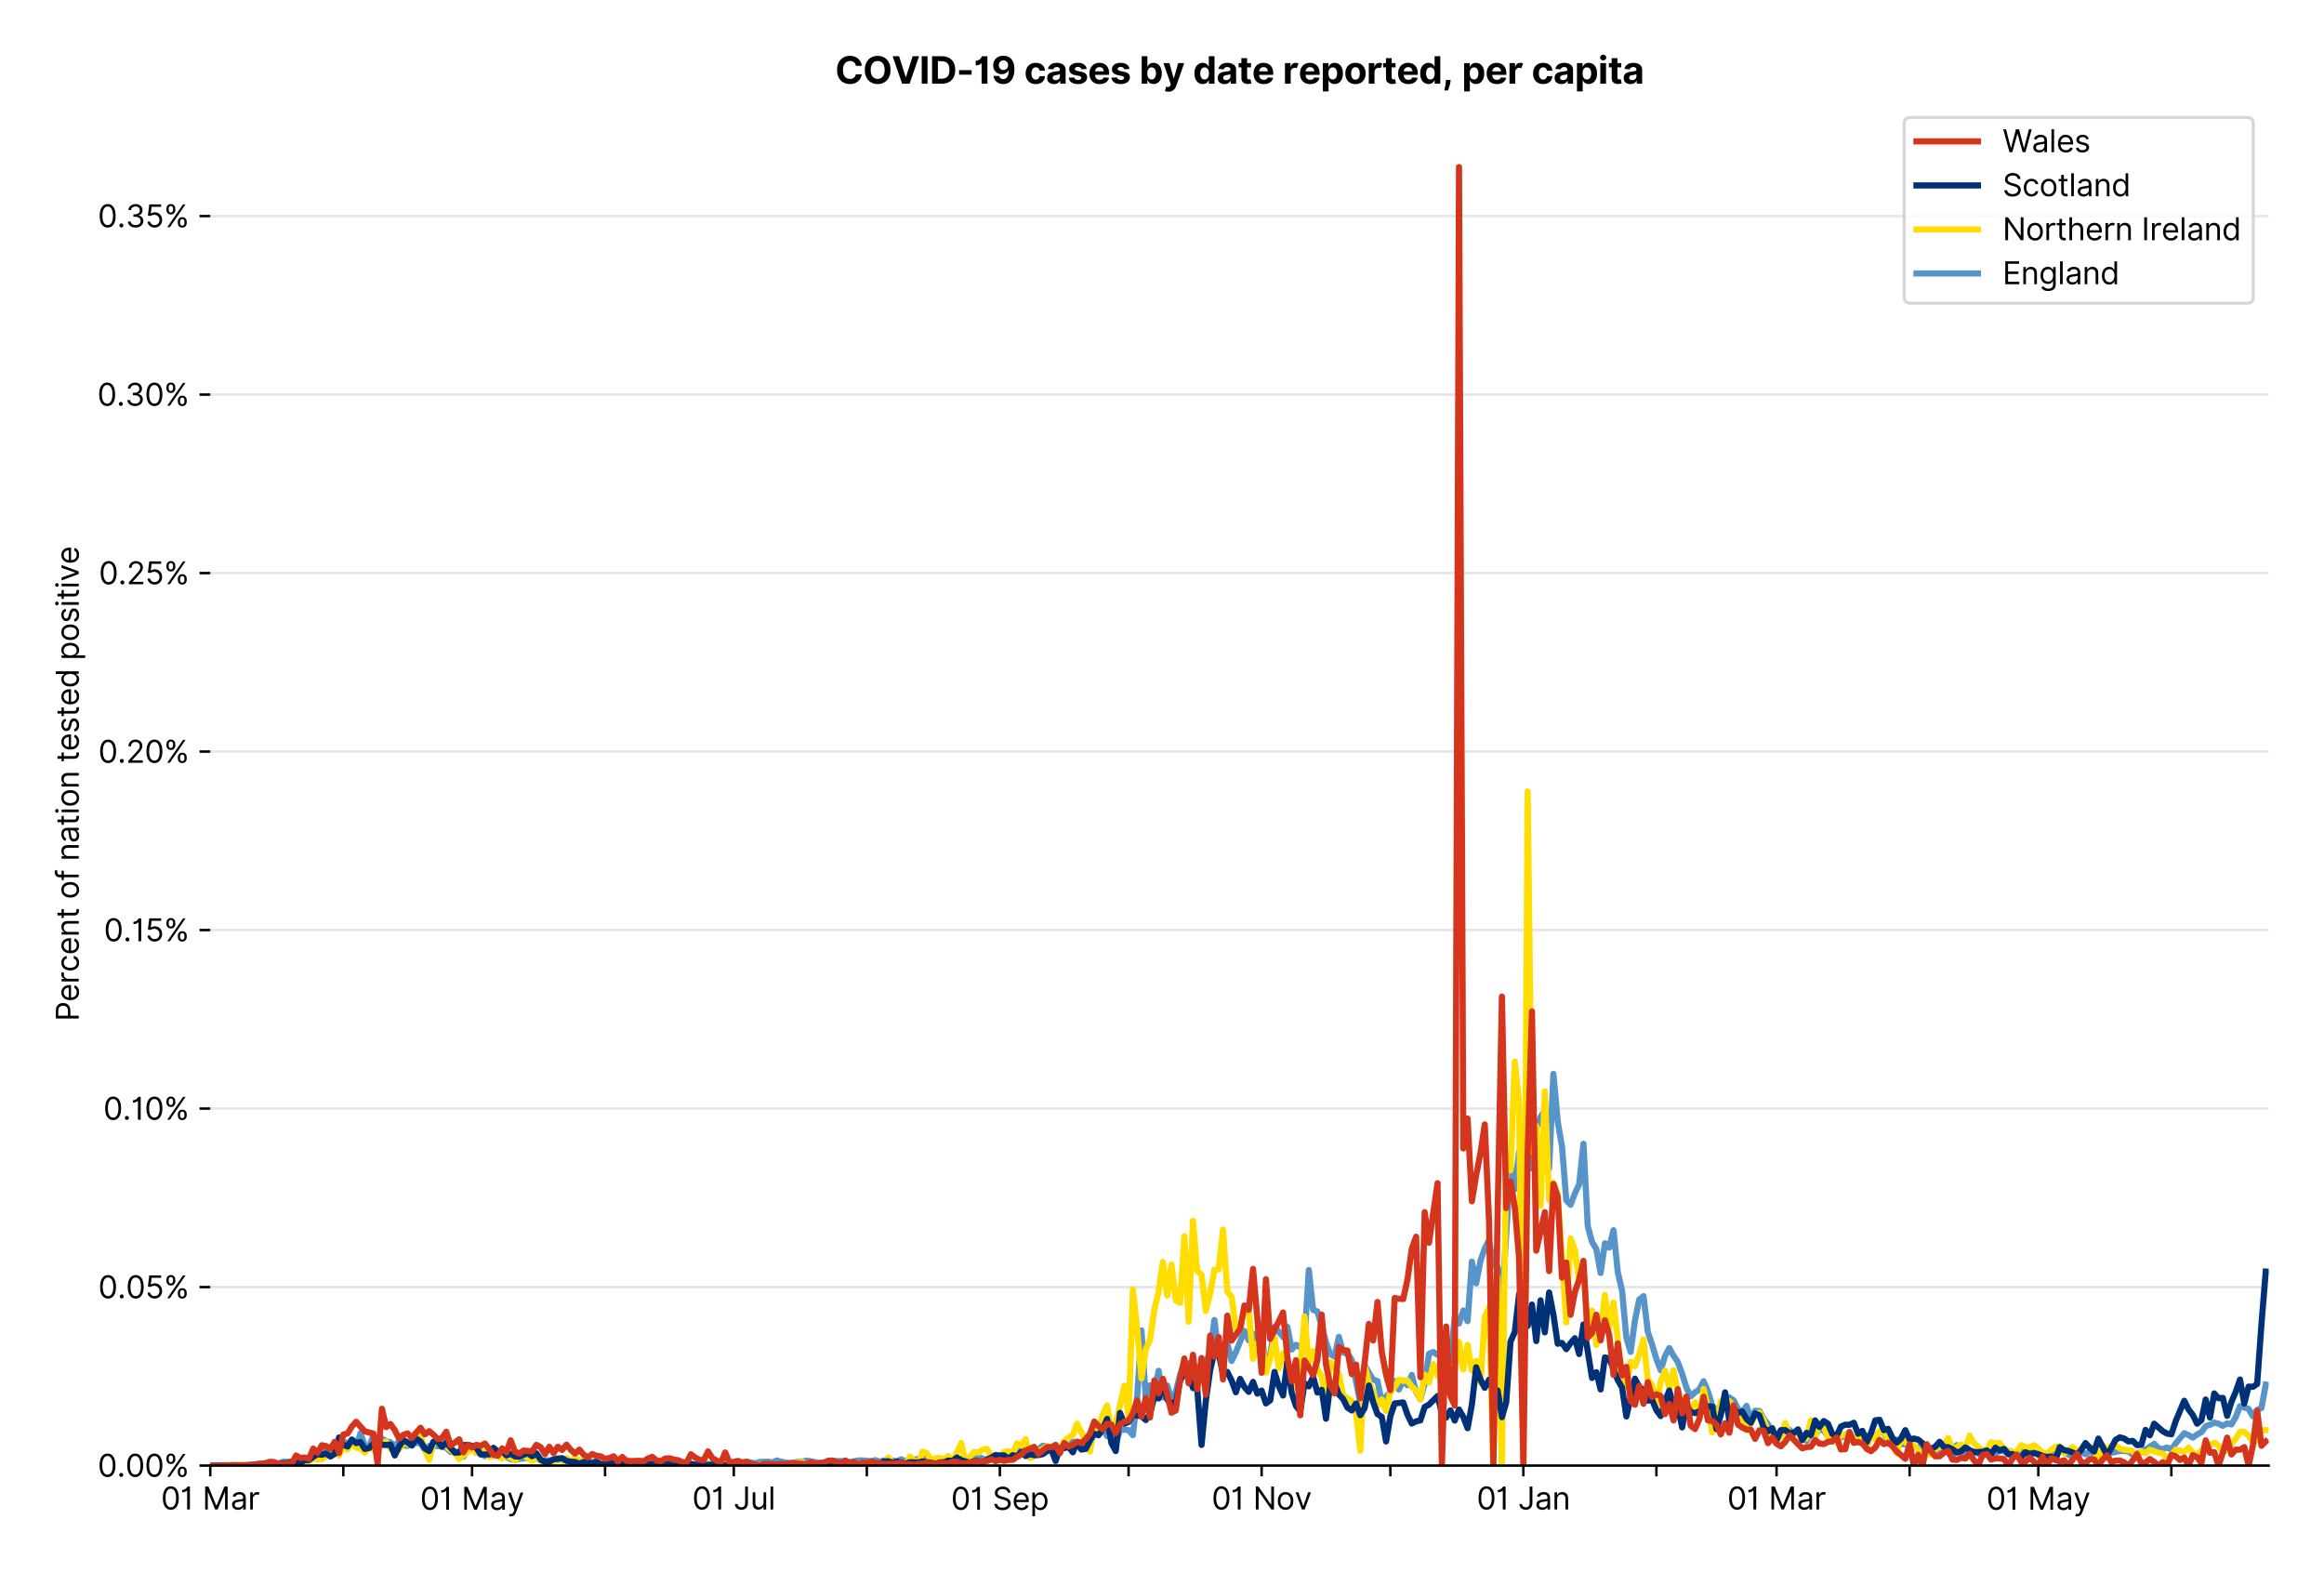 <?xml version="1.0" encoding="utf-8" standalone="no"?>
<!DOCTYPE svg PUBLIC "-//W3C//DTD SVG 1.1//EN"
  "http://www.w3.org/Graphics/SVG/1.1/DTD/svg11.dtd">
<svg version="1.1" viewBox="0 0 756.005 511.234" xmlns="http://www.w3.org/2000/svg" xmlns:xlink="http://www.w3.org/1999/xlink">
 <defs>
  <style type="text/css">*{stroke-linecap:butt;stroke-linejoin:round;}</style>
 </defs>
 <g id="figure_1">
  <g id="patch_1">
   <path d="M 0 511.234 
L 756.005 511.234 
L 756.005 0 
L 0 0 
z
" style="fill:#ffffff;"/>
  </g>
  <g id="axes_1">
   <g id="patch_2">
    <path d="M 68.405 476.745 
L 738.005 476.745 
L 738.005 33.225 
L 68.405 33.225 
z
" style="fill:#ffffff;"/>
   </g>
   <g id="matplotlib.axis_1">
    <g id="xtick_1">
     <g id="line2d_1">
      <defs>
       <path d="M 0 0 
L 0 3.5 
" id="m4b95509942" style="stroke:#000000;stroke-width:0.8;"/>
      </defs>
      <g>
       <use style="stroke:#000000;stroke-width:0.8;" x="68.405" xlink:href="#m4b95509942" y="476.745"/>
      </g>
     </g>
     <g id="text_1">
      <!-- 01 Mar -->
      <g transform="translate(52.368 491.018)scale(0.1 -0.1)">
       <defs>
        <path d="M 2000 -64 
Q 1230 -64 806 561 
Q 382 1186 382 2327 
Q 382 3459 809 4088 
Q 1236 4718 2000 4718 
Q 2764 4718 3191 4088 
Q 3618 3459 3618 2327 
Q 3618 1186 3194 561 
Q 2771 -64 2000 -64 
z
M 2000 436 
Q 2509 436 2791 927 
Q 3073 1418 3073 2327 
Q 3073 3234 2789 3730 
Q 2505 4227 2000 4227 
Q 1496 4227 1211 3730 
Q 927 3234 927 2327 
Q 927 1418 1210 927 
Q 1493 436 2000 436 
z
" id="Inter-Regular-30" transform="scale(0.016)"/>
        <path d="M 1973 4655 
L 1973 0 
L 1409 0 
L 1409 3836 
L 1373 3836 
Q 1341 3773 1209 3692 
Q 1077 3611 868 3551 
Q 659 3491 391 3491 
L 391 3964 
Q 661 3964 859 4061 
Q 1057 4159 1190 4291 
Q 1323 4423 1392 4529 
Q 1461 4636 1473 4655 
L 1973 4655 
z
" id="Inter-Regular-31" transform="scale(0.016)"/>
        <path id="Inter-Regular-20" transform="scale(0.016)"/>
        <path d="M 564 4655 
L 1236 4655 
L 2818 791 
L 2873 791 
L 4455 4655 
L 5127 4655 
L 5127 0 
L 4600 0 
L 4600 3536 
L 4555 3536 
L 3100 0 
L 2591 0 
L 1136 3536 
L 1091 3536 
L 1091 0 
L 564 0 
L 564 4655 
z
" id="Inter-Regular-4d" transform="scale(0.016)"/>
        <path d="M 1518 -82 
Q 1186 -82 916 44 
Q 646 170 486 410 
Q 327 650 327 991 
Q 327 1291 445 1478 
Q 564 1666 761 1773 
Q 959 1880 1199 1933 
Q 1439 1986 1682 2018 
Q 2000 2059 2199 2080 
Q 2398 2102 2490 2154 
Q 2582 2207 2582 2336 
L 2582 2355 
Q 2582 2691 2399 2877 
Q 2216 3064 1846 3064 
Q 1461 3064 1243 2895 
Q 1025 2727 936 2536 
L 427 2718 
Q 564 3036 792 3214 
Q 1021 3393 1292 3464 
Q 1564 3536 1827 3536 
Q 1996 3536 2215 3496 
Q 2434 3457 2640 3334 
Q 2846 3211 2982 2963 
Q 3118 2716 3118 2300 
L 3118 0 
L 2582 0 
L 2582 473 
L 2555 473 
Q 2500 359 2373 229 
Q 2246 100 2034 9 
Q 1823 -82 1518 -82 
z
M 1600 400 
Q 1918 400 2137 525 
Q 2357 650 2469 847 
Q 2582 1045 2582 1264 
L 2582 1755 
Q 2548 1714 2433 1681 
Q 2318 1648 2169 1624 
Q 2021 1600 1881 1583 
Q 1741 1566 1655 1555 
Q 1446 1527 1265 1467 
Q 1084 1407 974 1287 
Q 864 1168 864 964 
Q 864 684 1072 542 
Q 1280 400 1600 400 
z
" id="Inter-Regular-61" transform="scale(0.016)"/>
        <path d="M 491 0 
L 491 3491 
L 1009 3491 
L 1009 2964 
L 1046 2964 
Q 1139 3223 1389 3384 
Q 1639 3545 1955 3545 
Q 2100 3545 2209 3511 
Q 2318 3477 2400 3418 
L 2218 2964 
Q 2161 2993 2085 3010 
Q 2009 3027 1909 3027 
Q 1527 3027 1277 2794 
Q 1027 2561 1027 2209 
L 1027 0 
L 491 0 
z
" id="Inter-Regular-72" transform="scale(0.016)"/>
       </defs>
       <use xlink:href="#Inter-Regular-30"/>
       <use x="62.5" xlink:href="#Inter-Regular-31"/>
       <use x="106.676" xlink:href="#Inter-Regular-20"/>
       <use x="134.801" xlink:href="#Inter-Regular-4d"/>
       <use x="225.994" xlink:href="#Inter-Regular-61"/>
       <use x="282.386" xlink:href="#Inter-Regular-72"/>
      </g>
     </g>
    </g>
    <g id="xtick_2">
     <g id="line2d_2">
      <g>
       <use style="stroke:#000000;stroke-width:0.8;" x="111.679" xlink:href="#m4b95509942" y="476.745"/>
      </g>
     </g>
    </g>
    <g id="xtick_3">
     <g id="line2d_3">
      <g>
       <use style="stroke:#000000;stroke-width:0.8;" x="153.557" xlink:href="#m4b95509942" y="476.745"/>
      </g>
     </g>
     <g id="text_2">
      <!-- 01 May -->
      <g transform="translate(136.654 491.117)scale(0.1 -0.1)">
       <defs>
        <path d="M 818 -1355 
Q 682 -1355 575 -1333 
Q 468 -1311 427 -1291 
L 564 -818 
Q 857 -893 1053 -814 
Q 1250 -736 1391 -345 
L 1509 -18 
L 218 3491 
L 800 3491 
L 1764 709 
L 1800 709 
L 2764 3491 
L 3346 3491 
L 1846 -564 
Q 1550 -1355 818 -1355 
z
" id="Inter-Regular-79" transform="scale(0.016)"/>
       </defs>
       <use xlink:href="#Inter-Regular-30"/>
       <use x="62.5" xlink:href="#Inter-Regular-31"/>
       <use x="106.676" xlink:href="#Inter-Regular-20"/>
       <use x="134.801" xlink:href="#Inter-Regular-4d"/>
       <use x="225.994" xlink:href="#Inter-Regular-61"/>
       <use x="282.386" xlink:href="#Inter-Regular-79"/>
      </g>
     </g>
    </g>
    <g id="xtick_4">
     <g id="line2d_4">
      <g>
       <use style="stroke:#000000;stroke-width:0.8;" x="196.831" xlink:href="#m4b95509942" y="476.745"/>
      </g>
     </g>
    </g>
    <g id="xtick_5">
     <g id="line2d_5">
      <g>
       <use style="stroke:#000000;stroke-width:0.8;" x="238.709" xlink:href="#m4b95509942" y="476.745"/>
      </g>
     </g>
     <g id="text_3">
      <!-- 01 Jul -->
      <g transform="translate(225.165 491.018)scale(0.1 -0.1)">
       <defs>
        <path d="M 2346 4655 
L 2909 4655 
L 2909 1327 
Q 2909 657 2549 296 
Q 2189 -64 1582 -64 
Q 1200 -64 902 76 
Q 605 216 434 475 
Q 264 734 264 1091 
L 818 1091 
Q 818 795 1034 615 
Q 1250 436 1582 436 
Q 1948 436 2147 664 
Q 2346 893 2346 1327 
L 2346 4655 
z
" id="Inter-Regular-4a" transform="scale(0.016)"/>
        <path d="M 2691 1427 
L 2691 3491 
L 3227 3491 
L 3227 0 
L 2691 0 
L 2691 591 
L 2655 591 
Q 2532 325 2273 140 
Q 2014 -45 1618 -45 
Q 1127 -45 809 280 
Q 491 605 491 1273 
L 491 3491 
L 1027 3491 
L 1027 1309 
Q 1027 927 1242 700 
Q 1457 473 1791 473 
Q 1991 473 2199 575 
Q 2407 677 2549 888 
Q 2691 1100 2691 1427 
z
" id="Inter-Regular-75" transform="scale(0.016)"/>
        <path d="M 1027 4655 
L 1027 0 
L 491 0 
L 491 4655 
L 1027 4655 
z
" id="Inter-Regular-6c" transform="scale(0.016)"/>
       </defs>
       <use xlink:href="#Inter-Regular-30"/>
       <use x="62.5" xlink:href="#Inter-Regular-31"/>
       <use x="106.676" xlink:href="#Inter-Regular-20"/>
       <use x="134.801" xlink:href="#Inter-Regular-4a"/>
       <use x="189.063" xlink:href="#Inter-Regular-75"/>
       <use x="247.159" xlink:href="#Inter-Regular-6c"/>
      </g>
     </g>
    </g>
    <g id="xtick_6">
     <g id="line2d_6">
      <g>
       <use style="stroke:#000000;stroke-width:0.8;" x="281.983" xlink:href="#m4b95509942" y="476.745"/>
      </g>
     </g>
    </g>
    <g id="xtick_7">
     <g id="line2d_7">
      <g>
       <use style="stroke:#000000;stroke-width:0.8;" x="325.257" xlink:href="#m4b95509942" y="476.745"/>
      </g>
     </g>
     <g id="text_4">
      <!-- 01 Sep -->
      <g transform="translate(309.369 491.117)scale(0.1 -0.1)">
       <defs>
        <path d="M 3109 3491 
Q 3068 3836 2777 4027 
Q 2486 4218 2064 4218 
Q 1600 4218 1318 3999 
Q 1036 3780 1036 3445 
Q 1036 3195 1189 3042 
Q 1343 2889 1553 2803 
Q 1764 2718 1936 2673 
L 2409 2545 
Q 2591 2498 2815 2414 
Q 3039 2330 3244 2185 
Q 3450 2041 3584 1816 
Q 3718 1591 3718 1264 
Q 3718 886 3521 581 
Q 3325 277 2949 97 
Q 2573 -82 2036 -82 
Q 1286 -82 845 272 
Q 405 627 364 1200 
L 946 1200 
Q 968 936 1124 764 
Q 1280 593 1519 510 
Q 1759 427 2036 427 
Q 2359 427 2616 533 
Q 2873 639 3023 828 
Q 3173 1018 3173 1273 
Q 3173 1505 3043 1650 
Q 2914 1795 2702 1886 
Q 2491 1977 2246 2045 
L 1673 2209 
Q 1127 2366 809 2657 
Q 491 2948 491 3418 
Q 491 3809 703 4101 
Q 916 4393 1276 4555 
Q 1636 4718 2082 4718 
Q 2532 4718 2882 4558 
Q 3232 4398 3437 4120 
Q 3643 3843 3655 3491 
L 3109 3491 
z
" id="Inter-Regular-53" transform="scale(0.016)"/>
        <path d="M 1955 -73 
Q 1450 -73 1085 151 
Q 721 375 524 778 
Q 327 1182 327 1718 
Q 327 2255 524 2665 
Q 721 3075 1074 3305 
Q 1427 3536 1900 3536 
Q 2173 3536 2439 3445 
Q 2705 3355 2923 3151 
Q 3141 2948 3270 2614 
Q 3400 2280 3400 1791 
L 3400 1564 
L 866 1564 
Q 884 1005 1183 707 
Q 1482 409 1955 409 
Q 2271 409 2498 545 
Q 2725 682 2827 955 
L 3346 809 
Q 3223 414 2854 170 
Q 2486 -73 1955 -73 
z
M 866 2027 
L 2855 2027 
Q 2855 2470 2595 2762 
Q 2336 3055 1900 3055 
Q 1593 3055 1368 2911 
Q 1143 2768 1013 2533 
Q 884 2298 866 2027 
z
" id="Inter-Regular-65" transform="scale(0.016)"/>
        <path d="M 491 -1309 
L 491 3491 
L 1009 3491 
L 1009 2936 
L 1073 2936 
Q 1132 3027 1237 3169 
Q 1343 3311 1542 3423 
Q 1741 3536 2082 3536 
Q 2523 3536 2859 3315 
Q 3196 3095 3384 2690 
Q 3573 2286 3573 1736 
Q 3573 1182 3384 776 
Q 3196 370 2861 148 
Q 2527 -73 2091 -73 
Q 1755 -73 1552 39 
Q 1350 152 1241 296 
Q 1132 441 1073 536 
L 1027 536 
L 1027 -1309 
L 491 -1309 
z
M 1018 1745 
Q 1018 1152 1276 780 
Q 1534 409 2018 409 
Q 2355 409 2581 587 
Q 2807 766 2921 1069 
Q 3036 1373 3036 1745 
Q 3036 2114 2923 2410 
Q 2811 2707 2585 2881 
Q 2359 3055 2018 3055 
Q 1527 3055 1272 2693 
Q 1018 2332 1018 1745 
z
" id="Inter-Regular-70" transform="scale(0.016)"/>
       </defs>
       <use xlink:href="#Inter-Regular-30"/>
       <use x="62.5" xlink:href="#Inter-Regular-31"/>
       <use x="106.676" xlink:href="#Inter-Regular-20"/>
       <use x="134.801" xlink:href="#Inter-Regular-53"/>
       <use x="198.58" xlink:href="#Inter-Regular-65"/>
       <use x="256.818" xlink:href="#Inter-Regular-70"/>
      </g>
     </g>
    </g>
    <g id="xtick_8">
     <g id="line2d_8">
      <g>
       <use style="stroke:#000000;stroke-width:0.8;" x="367.135" xlink:href="#m4b95509942" y="476.745"/>
      </g>
     </g>
    </g>
    <g id="xtick_9">
     <g id="line2d_9">
      <g>
       <use style="stroke:#000000;stroke-width:0.8;" x="410.409" xlink:href="#m4b95509942" y="476.745"/>
      </g>
     </g>
     <g id="text_5">
      <!-- 01 Nov -->
      <g transform="translate(394.138 491.018)scale(0.1 -0.1)">
       <defs>
        <path d="M 4255 4655 
L 4255 0 
L 3709 0 
L 1173 3655 
L 1127 3655 
L 1127 0 
L 564 0 
L 564 4655 
L 1109 4655 
L 3655 991 
L 3700 991 
L 3700 4655 
L 4255 4655 
z
" id="Inter-Regular-4e" transform="scale(0.016)"/>
        <path d="M 1909 -73 
Q 1436 -73 1080 152 
Q 725 377 526 781 
Q 327 1186 327 1727 
Q 327 2273 526 2679 
Q 725 3086 1080 3311 
Q 1436 3536 1909 3536 
Q 2382 3536 2737 3311 
Q 3093 3086 3292 2679 
Q 3491 2273 3491 1727 
Q 3491 1186 3292 781 
Q 3093 377 2737 152 
Q 2382 -73 1909 -73 
z
M 1909 409 
Q 2268 409 2500 593 
Q 2732 777 2843 1077 
Q 2955 1377 2955 1727 
Q 2955 2077 2843 2379 
Q 2732 2682 2500 2868 
Q 2268 3055 1909 3055 
Q 1550 3055 1318 2868 
Q 1086 2682 975 2379 
Q 864 2077 864 1727 
Q 864 1377 975 1077 
Q 1086 777 1318 593 
Q 1550 409 1909 409 
z
" id="Inter-Regular-6f" transform="scale(0.016)"/>
        <path d="M 3346 3491 
L 2055 0 
L 1509 0 
L 218 3491 
L 800 3491 
L 1764 709 
L 1800 709 
L 2764 3491 
L 3346 3491 
z
" id="Inter-Regular-76" transform="scale(0.016)"/>
       </defs>
       <use xlink:href="#Inter-Regular-30"/>
       <use x="62.5" xlink:href="#Inter-Regular-31"/>
       <use x="106.676" xlink:href="#Inter-Regular-20"/>
       <use x="134.801" xlink:href="#Inter-Regular-4e"/>
       <use x="210.085" xlink:href="#Inter-Regular-6f"/>
       <use x="269.744" xlink:href="#Inter-Regular-76"/>
      </g>
     </g>
    </g>
    <g id="xtick_10">
     <g id="line2d_10">
      <g>
       <use style="stroke:#000000;stroke-width:0.8;" x="452.287" xlink:href="#m4b95509942" y="476.745"/>
      </g>
     </g>
    </g>
    <g id="xtick_11">
     <g id="line2d_11">
      <g>
       <use style="stroke:#000000;stroke-width:0.8;" x="495.561" xlink:href="#m4b95509942" y="476.745"/>
      </g>
     </g>
     <g id="text_6">
      <!-- 01 Jan -->
      <g transform="translate(480.361 491.018)scale(0.1 -0.1)">
       <defs>
        <path d="M 1027 2100 
L 1027 0 
L 491 0 
L 491 3491 
L 1009 3491 
L 1009 2945 
L 1055 2945 
Q 1177 3211 1427 3373 
Q 1677 3536 2073 3536 
Q 2602 3536 2928 3211 
Q 3255 2886 3255 2218 
L 3255 0 
L 2718 0 
L 2718 2182 
Q 2718 2593 2504 2824 
Q 2291 3055 1918 3055 
Q 1534 3055 1280 2806 
Q 1027 2557 1027 2100 
z
" id="Inter-Regular-6e" transform="scale(0.016)"/>
       </defs>
       <use xlink:href="#Inter-Regular-30"/>
       <use x="62.5" xlink:href="#Inter-Regular-31"/>
       <use x="106.676" xlink:href="#Inter-Regular-20"/>
       <use x="134.801" xlink:href="#Inter-Regular-4a"/>
       <use x="189.063" xlink:href="#Inter-Regular-61"/>
       <use x="245.455" xlink:href="#Inter-Regular-6e"/>
      </g>
     </g>
    </g>
    <g id="xtick_12">
     <g id="line2d_12">
      <g>
       <use style="stroke:#000000;stroke-width:0.8;" x="538.835" xlink:href="#m4b95509942" y="476.745"/>
      </g>
     </g>
    </g>
    <g id="xtick_13">
     <g id="line2d_13">
      <g>
       <use style="stroke:#000000;stroke-width:0.8;" x="577.921" xlink:href="#m4b95509942" y="476.745"/>
      </g>
     </g>
     <g id="text_7">
      <!-- 01 Mar -->
      <g transform="translate(561.884 491.018)scale(0.1 -0.1)">
       <use xlink:href="#Inter-Regular-30"/>
       <use x="62.5" xlink:href="#Inter-Regular-31"/>
       <use x="106.676" xlink:href="#Inter-Regular-20"/>
       <use x="134.801" xlink:href="#Inter-Regular-4d"/>
       <use x="225.994" xlink:href="#Inter-Regular-61"/>
       <use x="282.386" xlink:href="#Inter-Regular-72"/>
      </g>
     </g>
    </g>
    <g id="xtick_14">
     <g id="line2d_14">
      <g>
       <use style="stroke:#000000;stroke-width:0.8;" x="621.195" xlink:href="#m4b95509942" y="476.745"/>
      </g>
     </g>
    </g>
    <g id="xtick_15">
     <g id="line2d_15">
      <g>
       <use style="stroke:#000000;stroke-width:0.8;" x="663.073" xlink:href="#m4b95509942" y="476.745"/>
      </g>
     </g>
     <g id="text_8">
      <!-- 01 May -->
      <g transform="translate(646.17 491.117)scale(0.1 -0.1)">
       <use xlink:href="#Inter-Regular-30"/>
       <use x="62.5" xlink:href="#Inter-Regular-31"/>
       <use x="106.676" xlink:href="#Inter-Regular-20"/>
       <use x="134.801" xlink:href="#Inter-Regular-4d"/>
       <use x="225.994" xlink:href="#Inter-Regular-61"/>
       <use x="282.386" xlink:href="#Inter-Regular-79"/>
      </g>
     </g>
    </g>
    <g id="xtick_16">
     <g id="line2d_16">
      <g>
       <use style="stroke:#000000;stroke-width:0.8;" x="706.347" xlink:href="#m4b95509942" y="476.745"/>
      </g>
     </g>
    </g>
   </g>
   <g id="matplotlib.axis_2">
    <g id="ytick_1">
     <g id="line2d_17">
      <path clip-path="url(#p6a6406664c)" d="M 68.405 476.745 
L 738.005 476.745 
" style="fill:none;stroke:#e5e5e5;stroke-linecap:square;stroke-width:0.8;"/>
     </g>
     <g id="line2d_18">
      <defs>
       <path d="M 0 0 
L -3.5 0 
" id="m4f7264ccf3" style="stroke:#000000;stroke-width:0.8;"/>
      </defs>
      <g>
       <use style="stroke:#000000;stroke-width:0.8;" x="68.405" xlink:href="#m4f7264ccf3" y="476.745"/>
      </g>
     </g>
     <g id="text_9">
      <!-- 0.00% -->
      <g transform="translate(31.773 480.382)scale(0.1 -0.1)">
       <defs>
        <path d="M 882 -36 
Q 714 -36 593 84 
Q 473 205 473 373 
Q 473 541 593 661 
Q 714 782 882 782 
Q 1050 782 1170 661 
Q 1291 541 1291 373 
Q 1291 205 1170 84 
Q 1050 -36 882 -36 
z
" id="Inter-Regular-2e" transform="scale(0.016)"/>
        <path d="M 2855 873 
L 2855 1118 
Q 2855 1373 2960 1585 
Q 3066 1798 3269 1926 
Q 3473 2055 3764 2055 
Q 4059 2055 4259 1926 
Q 4459 1798 4561 1585 
Q 4664 1373 4664 1118 
L 4664 873 
Q 4664 618 4560 405 
Q 4457 193 4256 64 
Q 4055 -64 3764 -64 
Q 3468 -64 3266 64 
Q 3064 193 2959 405 
Q 2855 618 2855 873 
z
M 536 3536 
L 536 3782 
Q 536 4036 642 4248 
Q 748 4461 951 4589 
Q 1155 4718 1446 4718 
Q 1741 4718 1941 4589 
Q 2141 4461 2243 4248 
Q 2346 4036 2346 3782 
L 2346 3536 
Q 2346 3282 2242 3069 
Q 2139 2857 1937 2728 
Q 1736 2600 1446 2600 
Q 1150 2600 948 2728 
Q 746 2857 641 3069 
Q 536 3282 536 3536 
z
M 709 0 
L 3909 4655 
L 4427 4655 
L 1227 0 
L 709 0 
z
M 3318 1118 
L 3318 873 
Q 3318 661 3418 494 
Q 3518 327 3764 327 
Q 4002 327 4101 494 
Q 4200 661 4200 873 
L 4200 1118 
Q 4200 1330 4104 1497 
Q 4009 1664 3764 1664 
Q 3525 1664 3421 1497 
Q 3318 1330 3318 1118 
z
M 1000 3782 
L 1000 3536 
Q 1000 3325 1100 3158 
Q 1200 2991 1446 2991 
Q 1684 2991 1783 3158 
Q 1882 3325 1882 3536 
L 1882 3782 
Q 1882 3993 1786 4160 
Q 1691 4327 1446 4327 
Q 1207 4327 1103 4160 
Q 1000 3993 1000 3782 
z
" id="Inter-Regular-25" transform="scale(0.016)"/>
       </defs>
       <use xlink:href="#Inter-Regular-30"/>
       <use x="62.5" xlink:href="#Inter-Regular-2e"/>
       <use x="90.057" xlink:href="#Inter-Regular-30"/>
       <use x="152.557" xlink:href="#Inter-Regular-30"/>
       <use x="215.057" xlink:href="#Inter-Regular-25"/>
      </g>
     </g>
    </g>
    <g id="ytick_2">
     <g id="line2d_19">
      <path clip-path="url(#p6a6406664c)" d="M 68.405 418.68 
L 738.005 418.68 
" style="fill:none;stroke:#e5e5e5;stroke-linecap:square;stroke-width:0.8;"/>
     </g>
     <g id="line2d_20">
      <g>
       <use style="stroke:#000000;stroke-width:0.8;" x="68.405" xlink:href="#m4f7264ccf3" y="418.68"/>
      </g>
     </g>
     <g id="text_10">
      <!-- 0.05% -->
      <g transform="translate(31.944 422.317)scale(0.1 -0.1)">
       <defs>
        <path d="M 1936 -64 
Q 1536 -64 1216 95 
Q 896 255 702 532 
Q 509 809 491 1164 
L 1036 1164 
Q 1068 848 1324 642 
Q 1580 436 1936 436 
Q 2223 436 2447 570 
Q 2671 705 2799 940 
Q 2927 1175 2927 1473 
Q 2927 1777 2794 2017 
Q 2661 2257 2429 2395 
Q 2198 2534 1900 2536 
Q 1686 2539 1461 2472 
Q 1236 2405 1091 2300 
L 564 2364 
L 846 4655 
L 3264 4655 
L 3264 4155 
L 1318 4155 
L 1155 2782 
L 1182 2782 
Q 1325 2895 1541 2970 
Q 1757 3045 1991 3045 
Q 2418 3045 2753 2842 
Q 3089 2639 3281 2286 
Q 3473 1934 3473 1482 
Q 3473 1036 3274 687 
Q 3075 339 2727 137 
Q 2380 -64 1936 -64 
z
" id="Inter-Regular-35" transform="scale(0.016)"/>
       </defs>
       <use xlink:href="#Inter-Regular-30"/>
       <use x="62.5" xlink:href="#Inter-Regular-2e"/>
       <use x="90.057" xlink:href="#Inter-Regular-30"/>
       <use x="152.557" xlink:href="#Inter-Regular-35"/>
       <use x="213.352" xlink:href="#Inter-Regular-25"/>
      </g>
     </g>
    </g>
    <g id="ytick_3">
     <g id="line2d_21">
      <path clip-path="url(#p6a6406664c)" d="M 68.405 360.615 
L 738.005 360.615 
" style="fill:none;stroke:#e5e5e5;stroke-linecap:square;stroke-width:0.8;"/>
     </g>
     <g id="line2d_22">
      <g>
       <use style="stroke:#000000;stroke-width:0.8;" x="68.405" xlink:href="#m4f7264ccf3" y="360.615"/>
      </g>
     </g>
     <g id="text_11">
      <!-- 0.10% -->
      <g transform="translate(33.606 364.252)scale(0.1 -0.1)">
       <use xlink:href="#Inter-Regular-30"/>
       <use x="62.5" xlink:href="#Inter-Regular-2e"/>
       <use x="90.057" xlink:href="#Inter-Regular-31"/>
       <use x="134.233" xlink:href="#Inter-Regular-30"/>
       <use x="196.733" xlink:href="#Inter-Regular-25"/>
      </g>
     </g>
    </g>
    <g id="ytick_4">
     <g id="line2d_23">
      <path clip-path="url(#p6a6406664c)" d="M 68.405 302.55 
L 738.005 302.55 
" style="fill:none;stroke:#e5e5e5;stroke-linecap:square;stroke-width:0.8;"/>
     </g>
     <g id="line2d_24">
      <g>
       <use style="stroke:#000000;stroke-width:0.8;" x="68.405" xlink:href="#m4f7264ccf3" y="302.55"/>
      </g>
     </g>
     <g id="text_12">
      <!-- 0.15% -->
      <g transform="translate(33.777 306.187)scale(0.1 -0.1)">
       <use xlink:href="#Inter-Regular-30"/>
       <use x="62.5" xlink:href="#Inter-Regular-2e"/>
       <use x="90.057" xlink:href="#Inter-Regular-31"/>
       <use x="134.233" xlink:href="#Inter-Regular-35"/>
       <use x="195.028" xlink:href="#Inter-Regular-25"/>
      </g>
     </g>
    </g>
    <g id="ytick_5">
     <g id="line2d_25">
      <path clip-path="url(#p6a6406664c)" d="M 68.405 244.485 
L 738.005 244.485 
" style="fill:none;stroke:#e5e5e5;stroke-linecap:square;stroke-width:0.8;"/>
     </g>
     <g id="line2d_26">
      <g>
       <use style="stroke:#000000;stroke-width:0.8;" x="68.405" xlink:href="#m4f7264ccf3" y="244.485"/>
      </g>
     </g>
     <g id="text_13">
      <!-- 0.20% -->
      <g transform="translate(31.972 248.122)scale(0.1 -0.1)">
       <defs>
        <path d="M 482 0 
L 482 409 
L 2018 2091 
Q 2289 2386 2464 2605 
Q 2639 2825 2724 3019 
Q 2809 3214 2809 3427 
Q 2809 3795 2553 4011 
Q 2298 4227 1918 4227 
Q 1514 4227 1275 3985 
Q 1036 3743 1036 3345 
L 500 3345 
Q 500 3755 688 4064 
Q 877 4373 1203 4545 
Q 1530 4718 1936 4718 
Q 2346 4718 2661 4545 
Q 2977 4373 3156 4079 
Q 3336 3786 3336 3427 
Q 3336 3170 3244 2926 
Q 3152 2682 2926 2383 
Q 2700 2084 2300 1655 
L 1255 536 
L 1255 500 
L 3418 500 
L 3418 0 
L 482 0 
z
" id="Inter-Regular-32" transform="scale(0.016)"/>
       </defs>
       <use xlink:href="#Inter-Regular-30"/>
       <use x="62.5" xlink:href="#Inter-Regular-2e"/>
       <use x="90.057" xlink:href="#Inter-Regular-32"/>
       <use x="150.568" xlink:href="#Inter-Regular-30"/>
       <use x="213.068" xlink:href="#Inter-Regular-25"/>
      </g>
     </g>
    </g>
    <g id="ytick_6">
     <g id="line2d_27">
      <path clip-path="url(#p6a6406664c)" d="M 68.405 186.421 
L 738.005 186.421 
" style="fill:none;stroke:#e5e5e5;stroke-linecap:square;stroke-width:0.8;"/>
     </g>
     <g id="line2d_28">
      <g>
       <use style="stroke:#000000;stroke-width:0.8;" x="68.405" xlink:href="#m4f7264ccf3" y="186.421"/>
      </g>
     </g>
     <g id="text_14">
      <!-- 0.25% -->
      <g transform="translate(32.142 190.057)scale(0.1 -0.1)">
       <use xlink:href="#Inter-Regular-30"/>
       <use x="62.5" xlink:href="#Inter-Regular-2e"/>
       <use x="90.057" xlink:href="#Inter-Regular-32"/>
       <use x="150.568" xlink:href="#Inter-Regular-35"/>
       <use x="211.364" xlink:href="#Inter-Regular-25"/>
      </g>
     </g>
    </g>
    <g id="ytick_7">
     <g id="line2d_29">
      <path clip-path="url(#p6a6406664c)" d="M 68.405 128.356 
L 738.005 128.356 
" style="fill:none;stroke:#e5e5e5;stroke-linecap:square;stroke-width:0.8;"/>
     </g>
     <g id="line2d_30">
      <g>
       <use style="stroke:#000000;stroke-width:0.8;" x="68.405" xlink:href="#m4f7264ccf3" y="128.356"/>
      </g>
     </g>
     <g id="text_15">
      <!-- 0.30% -->
      <g transform="translate(31.659 131.992)scale(0.1 -0.1)">
       <defs>
        <path d="M 2055 -64 
Q 1605 -64 1253 90 
Q 902 245 696 521 
Q 491 798 473 1164 
L 1046 1164 
Q 1071 827 1356 631 
Q 1641 436 2046 436 
Q 2493 436 2783 664 
Q 3073 893 3073 1264 
Q 3073 1650 2787 1893 
Q 2502 2136 1973 2136 
L 1600 2136 
L 1600 2636 
L 1973 2636 
Q 2386 2636 2647 2856 
Q 2909 3077 2909 3445 
Q 2909 3798 2679 4012 
Q 2450 4227 2064 4227 
Q 1823 4227 1610 4139 
Q 1398 4052 1264 3887 
Q 1130 3723 1118 3491 
L 573 3491 
Q 586 3857 793 4133 
Q 1000 4409 1335 4563 
Q 1671 4718 2073 4718 
Q 2505 4718 2814 4544 
Q 3123 4370 3289 4086 
Q 3455 3802 3455 3473 
Q 3455 3080 3249 2802 
Q 3043 2525 2691 2418 
L 2691 2382 
Q 3132 2309 3379 2008 
Q 3627 1707 3627 1264 
Q 3627 884 3421 583 
Q 3216 282 2861 109 
Q 2507 -64 2055 -64 
z
" id="Inter-Regular-33" transform="scale(0.016)"/>
       </defs>
       <use xlink:href="#Inter-Regular-30"/>
       <use x="62.5" xlink:href="#Inter-Regular-2e"/>
       <use x="90.057" xlink:href="#Inter-Regular-33"/>
       <use x="153.693" xlink:href="#Inter-Regular-30"/>
       <use x="216.193" xlink:href="#Inter-Regular-25"/>
      </g>
     </g>
    </g>
    <g id="ytick_8">
     <g id="line2d_31">
      <path clip-path="url(#p6a6406664c)" d="M 68.405 70.291 
L 738.005 70.291 
" style="fill:none;stroke:#e5e5e5;stroke-linecap:square;stroke-width:0.8;"/>
     </g>
     <g id="line2d_32">
      <g>
       <use style="stroke:#000000;stroke-width:0.8;" x="68.405" xlink:href="#m4f7264ccf3" y="70.291"/>
      </g>
     </g>
     <g id="text_16">
      <!-- 0.35% -->
      <g transform="translate(31.83 73.928)scale(0.1 -0.1)">
       <use xlink:href="#Inter-Regular-30"/>
       <use x="62.5" xlink:href="#Inter-Regular-2e"/>
       <use x="90.057" xlink:href="#Inter-Regular-33"/>
       <use x="153.693" xlink:href="#Inter-Regular-35"/>
       <use x="214.489" xlink:href="#Inter-Regular-25"/>
      </g>
     </g>
    </g>
    <g id="text_17">
     <!-- Percent of nation tested positive -->
     <g transform="translate(25.614 332.215)rotate(-90)scale(0.1 -0.1)">
      <defs>
       <path d="M 564 0 
L 564 4655 
L 2136 4655 
Q 2684 4655 3033 4458 
Q 3382 4261 3550 3927 
Q 3718 3593 3718 3182 
Q 3718 2770 3551 2434 
Q 3384 2098 3036 1899 
Q 2689 1700 2146 1700 
L 1127 1700 
L 1127 0 
L 564 0 
z
M 1127 2200 
L 2127 2200 
Q 2689 2200 2926 2482 
Q 3164 2764 3164 3182 
Q 3164 3602 2925 3878 
Q 2686 4155 2118 4155 
L 1127 4155 
L 1127 2200 
z
" id="Inter-Regular-50" transform="scale(0.016)"/>
       <path d="M 1909 -73 
Q 1418 -73 1063 159 
Q 709 391 518 798 
Q 327 1205 327 1727 
Q 327 2259 524 2667 
Q 721 3075 1074 3305 
Q 1427 3536 1900 3536 
Q 2268 3536 2563 3400 
Q 2859 3264 3047 3018 
Q 3236 2773 3282 2445 
L 2746 2445 
Q 2684 2684 2474 2869 
Q 2264 3055 1909 3055 
Q 1439 3055 1151 2697 
Q 864 2339 864 1745 
Q 864 1139 1148 774 
Q 1432 409 1909 409 
Q 2223 409 2447 570 
Q 2671 732 2746 1018 
L 3282 1018 
Q 3236 709 3058 462 
Q 2880 216 2588 71 
Q 2296 -73 1909 -73 
z
" id="Inter-Regular-63" transform="scale(0.016)"/>
       <path d="M 2009 3491 
L 2009 3036 
L 1264 3036 
L 1264 1000 
Q 1264 773 1331 660 
Q 1398 548 1503 510 
Q 1609 473 1727 473 
Q 1816 473 1873 483 
Q 1930 493 1964 500 
L 2073 18 
Q 2018 -2 1920 -23 
Q 1823 -45 1673 -45 
Q 1446 -45 1228 52 
Q 1011 150 869 350 
Q 727 550 727 855 
L 727 3036 
L 200 3036 
L 200 3491 
L 727 3491 
L 727 4327 
L 1264 4327 
L 1264 3491 
L 2009 3491 
z
" id="Inter-Regular-74" transform="scale(0.016)"/>
       <path d="M 2046 3491 
L 2046 3036 
L 1264 3036 
L 1264 0 
L 727 0 
L 727 3036 
L 164 3036 
L 164 3491 
L 727 3491 
L 727 3973 
Q 727 4273 868 4473 
Q 1009 4673 1234 4773 
Q 1459 4873 1709 4873 
Q 1907 4873 2032 4841 
Q 2157 4809 2218 4782 
L 2064 4318 
Q 2023 4332 1951 4352 
Q 1880 4373 1764 4373 
Q 1498 4373 1381 4239 
Q 1264 4105 1264 3845 
L 1264 3491 
L 2046 3491 
z
" id="Inter-Regular-66" transform="scale(0.016)"/>
       <path d="M 491 0 
L 491 3491 
L 1027 3491 
L 1027 0 
L 491 0 
z
M 764 4073 
Q 607 4073 494 4179 
Q 382 4286 382 4436 
Q 382 4586 494 4693 
Q 607 4800 764 4800 
Q 921 4800 1033 4693 
Q 1146 4586 1146 4436 
Q 1146 4286 1033 4179 
Q 921 4073 764 4073 
z
" id="Inter-Regular-69" transform="scale(0.016)"/>
       <path d="M 2964 2709 
L 2482 2573 
Q 2411 2755 2245 2914 
Q 2080 3073 1727 3073 
Q 1407 3073 1194 2926 
Q 982 2780 982 2555 
Q 982 2355 1127 2239 
Q 1273 2123 1582 2045 
L 2100 1918 
Q 3027 1691 3027 973 
Q 3027 673 2855 436 
Q 2684 200 2377 63 
Q 2071 -73 1664 -73 
Q 1130 -73 780 159 
Q 430 391 336 836 
L 846 964 
Q 989 400 1655 400 
Q 2030 400 2251 560 
Q 2473 720 2473 945 
Q 2473 1316 1955 1436 
L 1373 1573 
Q 893 1686 669 1926 
Q 446 2166 446 2527 
Q 446 2823 613 3050 
Q 780 3277 1069 3406 
Q 1359 3536 1727 3536 
Q 2246 3536 2542 3309 
Q 2839 3082 2964 2709 
z
" id="Inter-Regular-73" transform="scale(0.016)"/>
       <path d="M 1809 -73 
Q 1373 -73 1039 148 
Q 705 370 516 776 
Q 327 1182 327 1736 
Q 327 2286 516 2690 
Q 705 3095 1041 3315 
Q 1377 3536 1818 3536 
Q 2159 3536 2358 3423 
Q 2557 3311 2662 3169 
Q 2768 3027 2827 2936 
L 2873 2936 
L 2873 4655 
L 3409 4655 
L 3409 0 
L 2891 0 
L 2891 536 
L 2827 536 
Q 2768 441 2659 296 
Q 2550 152 2348 39 
Q 2146 -73 1809 -73 
z
M 1882 409 
Q 2366 409 2624 780 
Q 2882 1152 2882 1745 
Q 2882 2332 2627 2693 
Q 2373 3055 1882 3055 
Q 1541 3055 1315 2881 
Q 1089 2707 976 2410 
Q 864 2114 864 1745 
Q 864 1373 978 1069 
Q 1093 766 1319 587 
Q 1546 409 1882 409 
z
" id="Inter-Regular-64" transform="scale(0.016)"/>
      </defs>
      <use xlink:href="#Inter-Regular-50"/>
      <use x="63.494" xlink:href="#Inter-Regular-65"/>
      <use x="121.733" xlink:href="#Inter-Regular-72"/>
      <use x="160.085" xlink:href="#Inter-Regular-63"/>
      <use x="215.909" xlink:href="#Inter-Regular-65"/>
      <use x="274.148" xlink:href="#Inter-Regular-6e"/>
      <use x="332.671" xlink:href="#Inter-Regular-74"/>
      <use x="369.034" xlink:href="#Inter-Regular-20"/>
      <use x="397.159" xlink:href="#Inter-Regular-6f"/>
      <use x="456.818" xlink:href="#Inter-Regular-66"/>
      <use x="492.898" xlink:href="#Inter-Regular-20"/>
      <use x="521.023" xlink:href="#Inter-Regular-6e"/>
      <use x="579.546" xlink:href="#Inter-Regular-61"/>
      <use x="635.938" xlink:href="#Inter-Regular-74"/>
      <use x="672.301" xlink:href="#Inter-Regular-69"/>
      <use x="696.023" xlink:href="#Inter-Regular-6f"/>
      <use x="755.682" xlink:href="#Inter-Regular-6e"/>
      <use x="814.205" xlink:href="#Inter-Regular-20"/>
      <use x="842.33" xlink:href="#Inter-Regular-74"/>
      <use x="878.693" xlink:href="#Inter-Regular-65"/>
      <use x="936.932" xlink:href="#Inter-Regular-73"/>
      <use x="989.205" xlink:href="#Inter-Regular-74"/>
      <use x="1025.568" xlink:href="#Inter-Regular-65"/>
      <use x="1083.807" xlink:href="#Inter-Regular-64"/>
      <use x="1145.881" xlink:href="#Inter-Regular-20"/>
      <use x="1174.006" xlink:href="#Inter-Regular-70"/>
      <use x="1234.943" xlink:href="#Inter-Regular-6f"/>
      <use x="1294.602" xlink:href="#Inter-Regular-73"/>
      <use x="1346.875" xlink:href="#Inter-Regular-69"/>
      <use x="1370.597" xlink:href="#Inter-Regular-74"/>
      <use x="1406.96" xlink:href="#Inter-Regular-69"/>
      <use x="1430.682" xlink:href="#Inter-Regular-76"/>
      <use x="1486.364" xlink:href="#Inter-Regular-65"/>
     </g>
    </g>
   </g>
   <g id="line2d_33">
    <path clip-path="url(#p6a6406664c)" d="M 26.527 476.741 
L 64.217 476.745 
L 83.76 476.541 
L 87.948 476.223 
L 89.344 476.545 
L 92.136 475.456 
L 93.532 475.561 
L 94.927 475.449 
L 96.323 474.944 
L 97.719 475.641 
L 99.115 475.109 
L 100.511 474.15 
L 101.907 474.414 
L 104.699 471.575 
L 106.095 472.332 
L 107.491 472.495 
L 108.887 472.398 
L 110.283 471.764 
L 111.679 469.256 
L 114.471 469.367 
L 115.866 470.741 
L 117.262 466.208 
L 118.658 470.192 
L 120.054 470.601 
L 121.45 466.867 
L 122.846 468.909 
L 124.242 467.95 
L 125.638 468.82 
L 127.034 469.169 
L 128.43 470.558 
L 129.826 468.794 
L 131.222 470.168 
L 132.618 470.312 
L 134.014 468.523 
L 135.41 469.425 
L 136.805 469.303 
L 138.201 471.791 
L 139.597 470.376 
L 140.993 470.514 
L 142.389 470.382 
L 143.785 470.547 
L 145.181 470.914 
L 146.577 472.305 
L 147.973 472.074 
L 149.369 472.641 
L 150.765 473.85 
L 152.161 471.62 
L 153.557 471.585 
L 154.953 472.148 
L 156.349 472.579 
L 157.745 473.681 
L 159.14 472.945 
L 160.536 473.421 
L 161.932 472.344 
L 163.328 473.25 
L 166.12 474.667 
L 167.516 474.907 
L 168.912 474.544 
L 171.704 474.292 
L 173.1 474.451 
L 174.496 474.401 
L 175.892 475.119 
L 181.475 474.983 
L 182.871 474.511 
L 184.267 474.725 
L 185.663 475.54 
L 187.059 475.726 
L 188.455 475.73 
L 189.851 475.489 
L 191.247 475.674 
L 192.643 475.59 
L 194.039 475.27 
L 195.435 476.085 
L 196.831 476.138 
L 198.227 475.829 
L 202.414 475.815 
L 203.81 475.874 
L 205.206 476.275 
L 206.602 476.555 
L 207.998 475.402 
L 209.394 476.615 
L 210.79 476.118 
L 212.186 475.936 
L 213.582 475.977 
L 216.374 476.293 
L 221.958 476.079 
L 223.353 476.077 
L 224.749 476.301 
L 226.145 476.378 
L 227.541 476.312 
L 228.937 476.524 
L 230.333 476.207 
L 231.729 476.384 
L 233.125 476.349 
L 235.917 476.541 
L 237.313 476.341 
L 238.709 476.38 
L 240.105 475.666 
L 241.501 475.709 
L 242.897 475.55 
L 244.292 475.73 
L 245.688 476.062 
L 247.084 475.565 
L 249.876 475.472 
L 251.272 475.755 
L 252.668 475.082 
L 254.064 475.476 
L 256.856 475.977 
L 259.648 475.513 
L 261.044 475.435 
L 262.44 475.103 
L 266.627 475.922 
L 268.023 475.674 
L 269.419 475.297 
L 272.211 475.28 
L 273.607 475.257 
L 276.399 475.616 
L 279.191 475.07 
L 280.587 475.066 
L 283.379 475.35 
L 284.775 474.979 
L 286.171 475.472 
L 287.566 475.086 
L 290.358 475.103 
L 291.754 475.344 
L 293.15 474.707 
L 294.546 475.303 
L 295.942 474.61 
L 297.338 474.837 
L 298.734 474.56 
L 300.13 474.096 
L 301.526 474.818 
L 302.922 474.781 
L 304.318 475.437 
L 305.714 474.733 
L 307.11 475.286 
L 308.505 474.61 
L 309.901 474.872 
L 311.297 474.558 
L 312.693 474.81 
L 314.089 475.181 
L 315.485 474.548 
L 316.881 474.94 
L 318.277 473.96 
L 321.069 474.907 
L 322.465 473.677 
L 323.861 474.374 
L 325.257 474.597 
L 326.653 474.189 
L 328.049 473.636 
L 329.444 473.302 
L 330.84 473.698 
L 332.236 471.43 
L 333.632 471.529 
L 335.028 472.425 
L 336.424 472.029 
L 337.82 471.426 
L 339.216 470.26 
L 342.008 470.892 
L 343.404 472.084 
L 344.8 471.28 
L 346.196 469.738 
L 347.592 470.993 
L 348.988 468.965 
L 350.383 469.239 
L 351.779 469.98 
L 354.571 468.106 
L 355.967 466.258 
L 357.363 465.125 
L 358.759 464.937 
L 360.155 467.174 
L 361.551 466.842 
L 362.947 469.904 
L 364.343 465.086 
L 365.739 465.076 
L 367.135 465.214 
L 368.531 466.848 
L 369.927 454.45 
L 371.323 432.781 
L 372.718 454.7 
L 374.114 450.65 
L 375.51 452.961 
L 376.906 445.896 
L 378.302 454.52 
L 379.698 450.691 
L 381.094 455.323 
L 382.49 452.715 
L 383.886 447.221 
L 385.282 443.462 
L 386.678 443.447 
L 388.074 451.624 
L 389.47 449.307 
L 390.866 446.408 
L 392.262 442.981 
L 393.657 439.992 
L 395.053 429.399 
L 396.449 440.941 
L 397.845 441.432 
L 399.241 436.86 
L 400.637 442.729 
L 402.033 439.849 
L 404.825 432.913 
L 406.221 436.018 
L 407.617 433.788 
L 409.013 437.825 
L 410.409 434.24 
L 411.805 444.023 
L 413.201 440.99 
L 414.596 431.638 
L 415.992 433.136 
L 417.388 434.929 
L 418.784 431.613 
L 420.18 439.003 
L 421.576 437.47 
L 422.972 438.325 
L 424.368 435.543 
L 425.764 413.111 
L 427.16 426.115 
L 428.556 426.614 
L 429.952 431.359 
L 431.348 436.672 
L 432.744 440.538 
L 434.14 441.281 
L 435.536 434.881 
L 436.931 439.928 
L 438.327 440.402 
L 439.723 442.356 
L 442.515 456.414 
L 443.911 443.955 
L 445.307 446.546 
L 446.703 448.775 
L 448.099 449.257 
L 449.495 456.002 
L 452.287 452.775 
L 453.683 449.257 
L 455.079 452.003 
L 456.475 449.074 
L 457.87 450.613 
L 459.266 447.254 
L 460.662 452.765 
L 462.058 455.166 
L 463.454 450.006 
L 464.85 440.388 
L 466.246 439.816 
L 467.642 440.705 
L 469.038 441.333 
L 470.434 439.851 
L 471.83 442.694 
L 473.226 428.401 
L 474.622 430.528 
L 476.018 426.296 
L 477.414 429.756 
L 478.809 410.404 
L 480.205 417.445 
L 481.601 410.129 
L 482.997 406.088 
L 484.393 403.376 
L 485.789 411.631 
L 487.185 412.153 
L 488.581 423.889 
L 491.373 379.437 
L 492.769 386.886 
L 494.165 374.597 
L 495.561 372.047 
L 496.957 375.138 
L 498.353 380.079 
L 499.749 367.025 
L 501.144 363.394 
L 502.54 361.084 
L 503.936 380.104 
L 505.332 349.33 
L 506.728 364.803 
L 508.124 372.986 
L 509.52 390.432 
L 510.916 391.905 
L 512.312 388.239 
L 513.708 385.227 
L 515.104 372.058 
L 516.5 398.842 
L 517.896 403.991 
L 519.292 406.321 
L 520.688 414.084 
L 522.083 404.408 
L 523.479 405.832 
L 524.875 400.17 
L 526.271 413.826 
L 527.667 419.843 
L 529.063 435.174 
L 530.459 439.773 
L 531.855 429.469 
L 533.251 422.727 
L 534.647 421.64 
L 536.043 433.235 
L 537.439 437.433 
L 538.835 442.053 
L 540.231 445.754 
L 541.627 441.124 
L 543.022 438.516 
L 544.418 441.023 
L 545.814 443.111 
L 547.21 446.899 
L 548.606 451.43 
L 550.002 454.223 
L 551.398 452.913 
L 552.794 451.985 
L 554.19 449.307 
L 555.586 452.612 
L 556.982 457.147 
L 558.378 458.983 
L 559.774 457.69 
L 561.17 454.203 
L 562.566 454.587 
L 563.962 455.503 
L 565.357 458.251 
L 566.753 459.398 
L 568.149 457.31 
L 569.545 461.7 
L 570.941 458.911 
L 572.337 458.954 
L 573.733 461.492 
L 575.129 463.279 
L 576.525 466.264 
L 577.921 466.97 
L 579.317 465.336 
L 580.713 465.587 
L 582.109 465.103 
L 583.505 466.32 
L 584.901 466.186 
L 587.692 468.692 
L 589.088 466.648 
L 590.484 466.712 
L 591.88 464.894 
L 593.276 465.338 
L 594.672 467.38 
L 596.068 468.959 
L 597.464 467.948 
L 598.86 467.686 
L 601.652 465.99 
L 603.048 468.886 
L 604.444 466.982 
L 605.84 467.545 
L 607.235 466.953 
L 608.631 467.289 
L 610.027 467.223 
L 611.423 465.839 
L 612.819 465.866 
L 614.215 468.878 
L 615.611 470.24 
L 617.007 468.261 
L 618.403 469.763 
L 619.799 469.881 
L 621.195 468.938 
L 622.591 470.801 
L 623.987 470.871 
L 625.383 472.714 
L 626.779 472.132 
L 628.175 472.749 
L 629.57 471.991 
L 632.362 471.302 
L 633.758 472.553 
L 635.154 473.984 
L 636.55 470.097 
L 637.946 472.474 
L 639.342 472.507 
L 640.738 472.266 
L 642.134 472.154 
L 643.53 472.831 
L 644.926 473.661 
L 646.322 471.484 
L 647.718 472.27 
L 649.114 472.736 
L 650.509 471.969 
L 651.905 472.047 
L 653.301 473.023 
L 654.697 473.854 
L 656.093 473.13 
L 657.489 471.773 
L 658.885 472.971 
L 660.281 472.406 
L 661.677 472.524 
L 663.073 473.357 
L 664.469 473.904 
L 665.865 473.747 
L 668.657 472.813 
L 670.053 472.218 
L 671.448 472.326 
L 672.844 473.151 
L 674.24 473.819 
L 675.636 472.6 
L 677.032 472.377 
L 678.428 473.023 
L 679.824 472.146 
L 681.22 472.974 
L 682.616 473.415 
L 684.012 473.71 
L 685.408 473.351 
L 686.804 472.602 
L 689.596 471.985 
L 690.992 471.994 
L 692.387 472.119 
L 693.783 473.167 
L 695.179 472.676 
L 696.575 472.452 
L 700.763 469.66 
L 702.159 471.077 
L 703.555 471.337 
L 704.951 470.857 
L 706.347 471.507 
L 707.743 469.553 
L 710.535 466.219 
L 711.931 466.821 
L 713.327 467.657 
L 714.722 466.609 
L 716.118 465.913 
L 717.514 463.951 
L 718.91 463.466 
L 720.306 462.753 
L 721.702 463.126 
L 723.098 463.811 
L 724.494 463.031 
L 725.89 463.363 
L 727.286 460.978 
L 728.682 457.411 
L 731.474 458.271 
L 732.87 460.698 
L 734.266 458.659 
L 735.661 457.978 
L 737.057 450.409 
L 737.057 450.409 
" style="fill:none;stroke:#5694ca;stroke-linecap:square;stroke-width:2;"/>
   </g>
   <g id="line2d_34">
    <path clip-path="url(#p6a6406664c)" d="M 75.384 476.622 
L 76.78 476.622 
L 78.176 476.438 
L 80.968 476.745 
L 82.364 476.622 
L 83.76 476.684 
L 85.156 476.132 
L 86.552 476.438 
L 87.948 476.07 
L 89.344 476.316 
L 90.74 476.132 
L 92.136 476.377 
L 93.532 476.193 
L 94.927 476.193 
L 96.323 475.396 
L 97.719 475.518 
L 99.115 475.518 
L 100.511 475.273 
L 101.907 474.476 
L 103.303 474.783 
L 104.699 474.66 
L 106.095 473.74 
L 108.887 469.202 
L 110.283 473.495 
L 111.679 470.428 
L 113.075 471.532 
L 114.471 468.773 
L 115.866 470.98 
L 117.262 471.164 
L 118.658 472.514 
L 120.054 470.796 
L 121.45 471.594 
L 122.846 468.282 
L 124.242 469.877 
L 125.638 468.895 
L 127.034 471.287 
L 128.43 472.084 
L 129.826 471.532 
L 131.222 469.325 
L 132.618 469.815 
L 134.014 468.343 
L 136.805 466.994 
L 138.201 471.655 
L 139.597 474.905 
L 140.993 469.631 
L 142.389 468.037 
L 143.785 470.245 
L 145.181 470.367 
L 146.577 471.716 
L 147.973 472.698 
L 149.369 474.66 
L 150.765 473.372 
L 152.161 472.268 
L 153.557 471.41 
L 154.953 472.698 
L 156.349 471.962 
L 157.745 472.514 
L 159.14 473.985 
L 160.536 473.495 
L 161.932 473.679 
L 163.328 474.415 
L 164.724 473.311 
L 166.12 474.231 
L 167.516 474.905 
L 170.308 473.065 
L 171.704 474.415 
L 173.1 475.151 
L 174.496 474.292 
L 177.288 475.764 
L 178.684 475.518 
L 180.079 475.641 
L 181.475 474.169 
L 182.871 475.335 
L 184.267 474.231 
L 185.663 475.212 
L 187.059 474.353 
L 188.455 475.028 
L 189.851 475.151 
L 191.247 475.764 
L 192.643 475.702 
L 194.039 475.948 
L 195.435 476.316 
L 196.831 476.009 
L 198.227 476.5 
L 199.623 476.254 
L 201.018 474.721 
L 202.414 476.561 
L 203.81 475.886 
L 205.206 476.377 
L 206.602 476.377 
L 207.998 476.561 
L 209.394 475.948 
L 210.79 476.5 
L 212.186 475.764 
L 213.582 476.561 
L 214.978 476.316 
L 217.77 476.622 
L 219.166 476.254 
L 220.562 476.684 
L 221.958 476.561 
L 223.353 476.745 
L 224.749 476.5 
L 226.145 476.684 
L 227.541 476.745 
L 228.937 476.622 
L 230.333 476.684 
L 231.729 476.5 
L 234.521 476.684 
L 235.917 476.377 
L 238.709 476.684 
L 240.105 476.316 
L 242.897 476.745 
L 245.688 476.745 
L 247.084 476.438 
L 249.876 476.561 
L 251.272 476.5 
L 252.668 476.745 
L 255.46 476.745 
L 256.856 476.622 
L 259.648 475.764 
L 261.044 475.58 
L 262.44 476.745 
L 265.231 476.745 
L 266.627 476.622 
L 268.023 476.193 
L 269.419 476.254 
L 270.815 475.825 
L 272.211 476.745 
L 275.003 476.745 
L 276.399 476.193 
L 280.587 476.132 
L 281.983 476.745 
L 284.775 476.745 
L 286.171 476.254 
L 287.566 476.132 
L 288.962 474.108 
L 290.358 475.825 
L 291.754 476.745 
L 294.546 476.745 
L 295.942 473.801 
L 298.734 476.254 
L 300.13 472.207 
L 301.526 472.759 
L 302.922 475.089 
L 304.318 474.353 
L 305.714 474.231 
L 307.11 474.66 
L 308.505 473.617 
L 309.901 475.518 
L 312.693 469.447 
L 314.089 476.132 
L 315.485 473.863 
L 316.881 472.33 
L 318.277 472.514 
L 319.673 471.532 
L 321.069 471.287 
L 322.465 473.74 
L 323.861 473.188 
L 325.257 473.74 
L 326.653 472.391 
L 328.049 472.023 
L 329.444 473.004 
L 330.84 469.509 
L 332.236 470.245 
L 333.632 468.098 
L 335.028 474.292 
L 336.424 473.74 
L 337.82 471.962 
L 339.216 471.348 
L 340.612 470.367 
L 342.008 471.41 
L 343.404 470.061 
L 344.8 471.9 
L 346.196 468.834 
L 347.592 467.608 
L 348.988 466.749 
L 350.383 463.131 
L 351.779 465.952 
L 354.571 472.146 
L 355.967 463.253 
L 357.363 465.155 
L 358.759 460.003 
L 360.155 457.182 
L 361.551 465.277 
L 362.947 463.253 
L 365.739 450.743 
L 367.135 460.862 
L 368.531 419.467 
L 369.927 432.223 
L 371.323 448.413 
L 372.718 438.969 
L 374.114 435.718 
L 375.51 425.968 
L 376.906 420.142 
L 378.302 410.514 
L 379.698 421.43 
L 381.094 411.372 
L 382.49 422.963 
L 383.886 423.821 
L 385.282 402.112 
L 386.678 429.954 
L 388.074 397.083 
L 389.47 413.519 
L 390.866 414.684 
L 392.262 426.458 
L 393.657 420.755 
L 395.053 413.028 
L 396.449 412.844 
L 397.845 399.966 
L 399.241 420.142 
L 400.637 421.798 
L 402.033 432.161 
L 403.429 432.468 
L 404.825 425.232 
L 406.221 426.336 
L 407.617 442.035 
L 409.013 436.945 
L 410.409 434.737 
L 411.805 446.512 
L 413.201 441.79 
L 414.596 435.105 
L 415.992 445.101 
L 417.388 440.256 
L 418.784 444.365 
L 420.18 450.988 
L 421.576 447.861 
L 422.972 445.224 
L 424.368 428.237 
L 425.764 443.139 
L 427.16 439.521 
L 428.556 445.408 
L 429.952 447.799 
L 431.348 456.446 
L 432.744 443.077 
L 435.536 446.88 
L 436.931 454.116 
L 438.327 454.852 
L 439.723 455.772 
L 441.119 459.574 
L 442.515 471.9 
L 443.911 444.059 
L 445.307 449.639 
L 446.703 452.767 
L 448.099 457.428 
L 449.495 455.22 
L 450.891 458.961 
L 452.287 452.767 
L 453.683 451.234 
L 455.079 448.781 
L 456.475 449.21 
L 457.87 449.087 
L 459.266 451.05 
L 460.662 452.399 
L 462.058 455.22 
L 463.454 447.125 
L 464.85 449.701 
L 466.246 443.752 
L 467.642 447.554 
L 469.038 447.125 
L 470.434 451.05 
L 471.83 446.941 
L 473.226 445.469 
L 474.622 436.516 
L 476.018 445.469 
L 477.414 437.497 
L 478.809 445.776 
L 480.205 442.709 
L 481.601 449.823 
L 482.997 428.482 
L 484.393 425.17 
L 485.789 476.745 
L 487.185 415.542 
L 488.581 476.745 
L 489.977 376.539 
L 491.373 380.71 
L 492.769 345.325 
L 494.165 358.448 
L 495.561 476.745 
L 496.957 257.446 
L 498.353 374.822 
L 499.749 366.298 
L 501.144 392.239 
L 502.54 355.014 
L 503.936 390.276 
L 505.332 384.757 
L 506.728 388.314 
L 509.52 430.199 
L 510.916 402.848 
L 512.312 406.527 
L 513.708 417.075 
L 515.104 412.231 
L 516.5 433.511 
L 517.896 426.336 
L 519.292 437.497 
L 520.688 433.02 
L 522.083 421.246 
L 523.479 431.855 
L 524.875 423.699 
L 526.271 435.657 
L 527.667 450.191 
L 529.063 450.866 
L 530.459 443.016 
L 531.855 444.427 
L 533.251 440.44 
L 534.647 435.718 
L 536.043 448.842 
L 537.439 450.62 
L 538.835 457.489 
L 540.231 449.333 
L 541.627 445.837 
L 543.022 451.479 
L 544.418 445.714 
L 545.814 452.828 
L 547.21 456.262 
L 548.606 458.593 
L 550.002 459.881 
L 551.398 456.14 
L 552.794 461.23 
L 554.19 451.786 
L 555.586 458.163 
L 556.982 465.952 
L 558.378 462.395 
L 559.774 455.833 
L 561.17 458.531 
L 562.566 455.772 
L 563.962 457.55 
L 565.357 459.819 
L 566.753 460.616 
L 568.149 465.277 
L 570.941 460.8 
L 572.337 459.513 
L 573.733 461.966 
L 575.129 465.461 
L 576.525 468.405 
L 577.921 468.282 
L 579.317 467.608 
L 580.713 462.885 
L 582.109 466.749 
L 583.505 466.565 
L 584.901 466.197 
L 586.296 468.282 
L 587.692 467.914 
L 589.088 462.027 
L 590.484 467.73 
L 591.88 463.069 
L 593.276 463.989 
L 594.672 467.792 
L 596.068 467.975 
L 597.464 469.325 
L 598.86 466.688 
L 600.256 466.872 
L 601.652 466.381 
L 603.048 468.343 
L 604.444 466.994 
L 605.84 469.079 
L 607.235 471.41 
L 608.631 466.074 
L 610.027 468.221 
L 611.423 465.522 
L 612.819 465.645 
L 614.215 468.282 
L 615.611 469.631 
L 617.007 472.759 
L 618.403 467.485 
L 619.799 469.202 
L 621.195 470.183 
L 622.591 470.183 
L 623.987 471.594 
L 625.383 476.745 
L 626.779 471.287 
L 628.175 473.249 
L 629.57 471.348 
L 630.966 470.735 
L 632.362 469.815 
L 633.758 467.792 
L 635.154 471.287 
L 636.55 470.796 
L 637.946 469.877 
L 639.342 470.796 
L 640.738 466.994 
L 642.134 469.447 
L 643.53 470.674 
L 644.926 471.716 
L 646.322 471.9 
L 647.718 469.141 
L 649.114 469.631 
L 650.509 469.386 
L 651.905 471.348 
L 654.697 472.268 
L 656.093 472.268 
L 657.489 470.061 
L 658.885 470.735 
L 660.281 470.919 
L 661.677 470.122 
L 663.073 471.226 
L 664.469 472.514 
L 665.865 472.82 
L 667.261 471.655 
L 668.657 470.674 
L 670.053 470.49 
L 671.448 472.759 
L 674.24 470.735 
L 675.636 472.084 
L 677.032 471.287 
L 678.428 469.815 
L 679.824 470.674 
L 681.22 470.858 
L 682.616 476.745 
L 684.012 470.061 
L 685.408 471.716 
L 686.804 470.367 
L 688.2 470.183 
L 689.596 471.226 
L 690.992 471.594 
L 692.387 471.716 
L 693.783 472.023 
L 695.179 473.495 
L 696.575 472.146 
L 697.971 472.698 
L 699.367 471.594 
L 700.763 472.146 
L 702.159 472.575 
L 703.555 472.882 
L 704.951 474.353 
L 706.347 473.433 
L 707.743 471.594 
L 709.139 471.839 
L 710.535 472.268 
L 711.931 470.919 
L 713.327 472.514 
L 714.722 473.433 
L 716.118 471.778 
L 717.514 470.306 
L 718.91 470.061 
L 720.306 469.325 
L 721.702 470.183 
L 723.098 472.452 
L 724.494 471.41 
L 727.286 467.975 
L 728.682 465.768 
L 730.078 465.829 
L 731.474 467.056 
L 732.87 469.079 
L 734.266 468.589 
L 735.661 465.277 
L 737.057 465.216 
L 737.057 465.216 
" style="fill:none;stroke:#ffdd00;stroke-linecap:square;stroke-width:2;"/>
   </g>
   <g id="line2d_35">
    <path clip-path="url(#p6a6406664c)" d="M 69.801 476.724 
L 73.988 476.681 
L 76.78 476.639 
L 78.176 476.702 
L 82.364 476.554 
L 83.76 476.235 
L 85.156 476.214 
L 86.552 475.98 
L 87.948 476.065 
L 89.344 476.362 
L 93.532 475.916 
L 94.927 475.555 
L 97.719 475.831 
L 99.115 474.981 
L 100.511 474.938 
L 101.907 473.875 
L 103.303 473.025 
L 104.699 473.238 
L 106.095 472.791 
L 107.491 473.79 
L 108.887 472.94 
L 110.283 467.605 
L 111.679 470.007 
L 113.075 470.538 
L 114.471 468.264 
L 115.866 469.433 
L 117.262 469.071 
L 118.658 471.325 
L 120.054 471.048 
L 121.45 469.603 
L 122.846 468.413 
L 124.242 469.985 
L 125.638 470.049 
L 127.034 469.9 
L 128.43 473.45 
L 129.826 470.559 
L 131.222 468.455 
L 132.618 469.22 
L 134.014 470.219 
L 135.41 468.009 
L 136.805 468.944 
L 138.201 471.155 
L 139.597 472.026 
L 140.993 468.965 
L 142.389 468.859 
L 143.785 470.623 
L 145.181 469.22 
L 147.973 472.558 
L 149.369 472.494 
L 150.765 470.092 
L 152.161 469.964 
L 153.557 470.347 
L 154.953 470.942 
L 156.349 473.131 
L 159.14 473.11 
L 160.536 470.963 
L 161.932 472.175 
L 163.328 471.962 
L 164.724 473.429 
L 166.12 472.898 
L 167.516 473.748 
L 168.912 473.854 
L 170.308 473.216 
L 171.704 472.749 
L 173.1 473.705 
L 174.496 472.77 
L 175.892 474.832 
L 177.288 475.533 
L 178.684 475.448 
L 180.079 474.704 
L 182.871 474.343 
L 184.267 475.215 
L 185.663 475.47 
L 187.059 475.576 
L 188.455 476.129 
L 189.851 475.576 
L 192.643 475.916 
L 194.039 475.576 
L 195.435 476.362 
L 196.831 476.362 
L 198.227 475.618 
L 199.623 476.044 
L 201.018 475.703 
L 202.414 476.129 
L 205.206 476.362 
L 207.998 476.447 
L 209.394 476.49 
L 212.186 476.171 
L 213.582 476.299 
L 216.374 476.129 
L 217.77 476.426 
L 219.166 476.299 
L 220.562 476.511 
L 221.958 476.171 
L 224.749 476.192 
L 226.145 476.447 
L 230.333 476.639 
L 231.729 476.384 
L 234.521 476.575 
L 235.917 476.639 
L 237.313 476.532 
L 240.105 476.639 
L 241.501 476.49 
L 245.688 476.66 
L 247.084 476.702 
L 248.48 476.596 
L 249.876 476.617 
L 251.272 476.362 
L 252.668 476.596 
L 254.064 476.341 
L 255.46 476.617 
L 258.252 476.639 
L 262.44 476.299 
L 263.836 476.256 
L 265.231 476.596 
L 266.627 476.277 
L 268.023 476.532 
L 272.211 476.171 
L 273.607 476.66 
L 276.399 476.66 
L 277.795 476.277 
L 279.191 476.384 
L 280.587 476.107 
L 281.983 476.362 
L 283.379 476.086 
L 284.775 476.362 
L 286.171 476.256 
L 287.566 475.385 
L 288.962 475.342 
L 290.358 475.831 
L 291.754 475.47 
L 293.15 475.725 
L 294.546 476.129 
L 295.942 475.64 
L 298.734 475.746 
L 300.13 475.363 
L 301.526 475.661 
L 302.922 475.831 
L 304.318 476.192 
L 305.714 475.703 
L 307.11 475.682 
L 308.505 475.108 
L 309.901 475.236 
L 311.297 474.13 
L 312.693 474.981 
L 315.485 475.81 
L 316.881 475.321 
L 318.277 475.3 
L 319.673 475.661 
L 323.861 473.344 
L 325.257 473.472 
L 326.653 473.429 
L 328.049 474.598 
L 329.444 473.365 
L 330.84 473.748 
L 332.236 472.324 
L 333.632 473.642 
L 335.028 473.004 
L 336.424 473.365 
L 337.82 473.323 
L 339.216 473.025 
L 340.612 472.047 
L 342.008 471.558 
L 343.404 475.257 
L 344.8 471.07 
L 346.196 471.07 
L 347.592 470.581 
L 348.988 472.43 
L 350.383 469.305 
L 351.779 471.537 
L 353.175 471.325 
L 354.571 468.604 
L 355.967 466.414 
L 357.363 466.861 
L 358.759 464.884 
L 360.155 461.568 
L 361.551 469.433 
L 362.947 472.026 
L 364.343 459.612 
L 365.739 463.141 
L 367.135 462.546 
L 368.531 460.271 
L 371.323 460.633 
L 372.718 461.929 
L 374.114 459.74 
L 375.51 454.341 
L 376.906 454.915 
L 378.302 450.26 
L 379.698 455.297 
L 381.094 456.424 
L 382.49 456.318 
L 383.886 449.176 
L 385.282 446.37 
L 386.678 448.028 
L 388.074 451.322 
L 389.47 451.939 
L 390.866 470.028 
L 392.262 455.637 
L 393.657 445.796 
L 395.053 439.78 
L 396.449 440.354 
L 397.845 446.965 
L 399.241 446.285 
L 400.637 449.048 
L 402.033 452.895 
L 403.429 448.538 
L 404.825 451.195 
L 406.221 452.768 
L 407.617 449.516 
L 409.013 453.342 
L 410.409 452.343 
L 411.805 456.53 
L 413.201 455.51 
L 414.596 446.285 
L 415.992 450.897 
L 417.388 453.958 
L 418.784 442.82 
L 420.18 453.044 
L 421.576 457.359 
L 422.972 459.06 
L 424.368 449.941 
L 425.764 450.982 
L 427.16 447.9 
L 428.556 452.98 
L 429.952 452.109 
L 431.348 461.504 
L 432.744 450.217 
L 434.14 449.877 
L 435.536 453.597 
L 436.931 455.106 
L 438.327 457.891 
L 439.723 458.805 
L 441.119 456.573 
L 442.515 460.356 
L 443.911 458.039 
L 445.307 450.706 
L 446.703 456.148 
L 448.099 459.995 
L 449.495 460.888 
L 450.891 468.901 
L 452.287 460.718 
L 453.683 456.53 
L 456.475 456.211 
L 457.87 460.229 
L 459.266 463.077 
L 460.662 462.354 
L 462.058 462.036 
L 463.454 457.678 
L 464.85 456.913 
L 467.642 454.128 
L 469.038 459.74 
L 470.434 461.143 
L 471.83 458.783 
L 473.226 462.099 
L 474.622 458.507 
L 476.018 460.93 
L 477.414 464.586 
L 478.809 456.892 
L 480.205 444.775 
L 481.601 448.772 
L 482.997 451.45 
L 484.393 448.814 
L 485.789 451.981 
L 487.185 452.321 
L 488.581 461.015 
L 489.977 456.19 
L 491.373 436.464 
L 492.769 433.276 
L 494.165 421.011 
L 495.561 422.775 
L 496.957 431.32 
L 498.353 424.369 
L 499.749 436.252 
L 501.144 422.988 
L 502.54 433.403 
L 503.936 420.437 
L 505.332 427.664 
L 506.728 437.102 
L 508.124 436.847 
L 509.52 438.866 
L 510.916 436.889 
L 512.312 435.316 
L 513.708 440.46 
L 515.104 430.831 
L 517.896 448.24 
L 519.292 446.37 
L 520.688 451.981 
L 522.083 441.545 
L 523.479 441.97 
L 524.875 445.286 
L 526.271 448.963 
L 527.667 451.344 
L 529.063 460.76 
L 531.855 448.474 
L 533.251 451.216 
L 534.647 452.194 
L 536.043 455.616 
L 537.439 455.425 
L 538.835 458.72 
L 540.231 460.633 
L 541.627 455.956 
L 543.022 452.321 
L 544.418 457.721 
L 545.814 457.721 
L 547.21 464.331 
L 548.606 457.019 
L 550.002 459.272 
L 551.398 459.676 
L 552.794 459.102 
L 554.19 459.102 
L 555.586 457.444 
L 556.982 457.551 
L 558.378 464.863 
L 559.774 460.314 
L 561.17 452.917 
L 562.566 462.184 
L 563.962 457.933 
L 565.357 459.676 
L 566.753 459.166 
L 568.149 461.547 
L 569.545 462.822 
L 570.941 459.782 
L 572.337 460.399 
L 573.733 464.395 
L 575.129 465.585 
L 576.525 464.586 
L 577.921 468.54 
L 579.317 465.224 
L 580.713 465.203 
L 582.109 466.117 
L 583.505 466.159 
L 584.901 464.948 
L 586.296 468.455 
L 587.692 466.096 
L 589.088 466.84 
L 590.484 462.057 
L 591.88 464.183 
L 593.276 462.248 
L 594.672 463.162 
L 596.068 466.457 
L 597.464 467.052 
L 598.86 464.055 
L 600.256 463.46 
L 601.652 463.481 
L 603.048 462.822 
L 604.444 466.372 
L 605.84 465.437 
L 607.235 469.114 
L 608.631 466.223 
L 610.027 462.036 
L 611.423 461.844 
L 612.819 465.203 
L 614.215 464.778 
L 615.611 467.775 
L 617.007 469.263 
L 618.403 468.009 
L 619.799 465.224 
L 621.195 468.242 
L 622.591 467.945 
L 623.987 468.306 
L 625.383 469.454 
L 626.779 471.473 
L 628.175 471.24 
L 629.57 470.602 
L 630.966 469.008 
L 632.362 470.687 
L 633.758 470.772 
L 635.154 471.431 
L 636.55 472.515 
L 637.946 472.047 
L 639.342 470.836 
L 640.738 471.707 
L 642.134 472.409 
L 644.926 472.26 
L 646.322 471.814 
L 647.718 472.961 
L 649.114 470.942 
L 650.509 471.835 
L 651.905 471.325 
L 653.301 472.983 
L 654.697 473.004 
L 656.093 473.727 
L 657.489 473.918 
L 658.885 472.409 
L 660.281 472.961 
L 661.677 472.685 
L 663.073 473.025 
L 664.469 473.642 
L 665.865 473.939 
L 667.261 473.79 
L 668.657 474.938 
L 670.053 470.729 
L 671.448 471.729 
L 672.844 471.984 
L 674.24 472.494 
L 675.636 473.174 
L 677.032 471.686 
L 678.428 469.412 
L 679.824 471.006 
L 681.22 472.175 
L 682.616 467.966 
L 685.408 473.323 
L 686.804 471.048 
L 688.2 468.37 
L 689.596 467.562 
L 690.992 467.945 
L 692.387 468.88 
L 693.783 468.71 
L 695.179 470.092 
L 696.575 469.985 
L 697.971 465.139 
L 699.367 466.882 
L 700.763 463.12 
L 703.555 465.564 
L 704.951 466.329 
L 706.347 466.584 
L 707.743 462.354 
L 710.535 455.659 
L 711.931 458.465 
L 713.327 460.271 
L 714.722 463.12 
L 716.118 461.972 
L 717.514 455.255 
L 718.91 461.122 
L 720.306 453.278 
L 721.702 454.851 
L 723.098 454.723 
L 724.494 460.569 
L 725.89 456.041 
L 727.286 452.747 
L 728.682 448.75 
L 730.078 456.551 
L 731.474 451.046 
L 732.87 451.131 
L 734.266 450.175 
L 735.661 430.683 
L 737.057 413.635 
L 737.057 413.635 
" style="fill:none;stroke:#003078;stroke-linecap:square;stroke-width:2;"/>
   </g>
   <g id="line2d_36">
    <path clip-path="url(#p6a6406664c)" d="M 65.613 476.708 
L 71.197 476.745 
L 80.968 476.671 
L 82.364 476.414 
L 85.156 476.266 
L 87.948 475.493 
L 89.344 475.64 
L 90.74 476.303 
L 92.136 476.266 
L 93.532 475.972 
L 94.927 475.972 
L 96.323 473.467 
L 97.719 474.277 
L 99.115 474.13 
L 100.511 474.535 
L 101.907 471.22 
L 103.303 472.583 
L 104.699 470.115 
L 106.095 470.41 
L 107.491 471.294 
L 108.887 469.01 
L 110.283 472.62 
L 111.679 466.653 
L 113.075 466.284 
L 114.471 464.038 
L 115.866 462.491 
L 118.658 465.621 
L 121.45 466.321 
L 122.846 476.156 
L 124.242 458.255 
L 125.638 464.222 
L 127.034 463.227 
L 128.43 465.216 
L 129.826 467.979 
L 131.222 466.726 
L 132.618 466.284 
L 134.014 467.758 
L 135.41 465.99 
L 136.805 464.443 
L 138.201 466.579 
L 139.597 465.548 
L 140.993 466.653 
L 142.389 468.126 
L 143.785 467.795 
L 145.181 465.732 
L 146.577 470.189 
L 147.973 469.268 
L 149.369 468.2 
L 150.765 472.436 
L 152.161 470.005 
L 153.557 470.852 
L 154.953 470.005 
L 156.349 470.336 
L 157.745 469.563 
L 160.536 473.246 
L 161.932 473.541 
L 163.328 471.146 
L 164.724 472.399 
L 166.12 468.531 
L 167.516 472.178 
L 168.912 472.878 
L 170.308 471.846 
L 173.1 472.104 
L 174.496 470.005 
L 175.892 470.778 
L 177.288 473.025 
L 178.684 470.631 
L 180.079 472.693 
L 181.475 470.631 
L 182.871 471.662 
L 184.267 469.931 
L 185.663 471.588 
L 187.059 472.841 
L 188.455 471.552 
L 189.851 473.172 
L 191.247 474.093 
L 192.643 472.988 
L 194.039 473.577 
L 195.435 473.725 
L 196.831 474.572 
L 198.227 474.277 
L 199.623 473.725 
L 201.018 475.456 
L 202.414 473.946 
L 203.81 475.198 
L 205.206 475.272 
L 207.998 475.198 
L 209.394 475.345 
L 210.79 474.425 
L 212.186 473.909 
L 213.582 475.088 
L 214.978 475.309 
L 216.374 474.461 
L 217.77 474.351 
L 219.166 474.793 
L 220.562 474.977 
L 221.958 475.603 
L 223.353 475.824 
L 224.749 473.062 
L 226.145 474.13 
L 227.541 474.867 
L 228.937 475.014 
L 230.333 472.141 
L 231.729 474.351 
L 234.521 475.824 
L 235.917 472.472 
L 237.313 475.787 
L 240.105 475.235 
L 241.501 475.787 
L 242.897 475.493 
L 244.292 476.193 
L 247.084 476.671 
L 248.48 476.266 
L 249.876 476.156 
L 252.668 476.487 
L 254.064 476.156 
L 255.46 476.34 
L 256.856 475.972 
L 259.648 476.082 
L 261.044 476.156 
L 262.44 476.377 
L 263.836 475.603 
L 265.231 476.193 
L 266.627 475.935 
L 268.023 475.935 
L 269.419 475.161 
L 270.815 475.088 
L 272.211 475.64 
L 273.607 475.935 
L 275.003 475.088 
L 276.399 475.972 
L 277.795 475.566 
L 279.191 476.414 
L 280.587 475.787 
L 281.983 475.972 
L 283.379 475.382 
L 284.775 475.861 
L 286.171 475.935 
L 287.566 476.229 
L 291.754 476.045 
L 293.15 475.787 
L 294.546 476.303 
L 295.942 476.266 
L 297.338 476.45 
L 298.734 476.193 
L 300.13 476.082 
L 301.526 475.751 
L 302.922 476.082 
L 304.318 476.229 
L 305.714 475.861 
L 308.505 476.045 
L 309.901 475.493 
L 311.297 475.493 
L 312.693 476.008 
L 314.089 476.045 
L 316.881 475.493 
L 321.069 475.272 
L 322.465 474.682 
L 323.861 475.309 
L 325.257 474.867 
L 326.653 475.198 
L 328.049 474.903 
L 329.444 474.867 
L 330.84 473.909 
L 332.236 473.135 
L 333.632 471.846 
L 336.424 470.668 
L 337.82 472.988 
L 340.612 470.704 
L 342.008 470.778 
L 343.404 470.005 
L 344.8 472.693 
L 346.196 469.415 
L 347.592 470.557 
L 348.988 469.931 
L 350.383 468.936 
L 351.779 469.415 
L 353.175 468.126 
L 354.571 466.395 
L 355.967 462.417 
L 357.363 463.927 
L 358.759 464.958 
L 360.155 463.117 
L 361.551 463.411 
L 362.947 466.211 
L 364.343 463.264 
L 365.739 462.454 
L 367.135 462.085 
L 368.531 459.728 
L 369.927 455.529 
L 371.323 460.833 
L 372.718 454.793 
L 374.114 461.091 
L 375.51 449.047 
L 376.906 453.246 
L 378.302 448.531 
L 379.698 453.651 
L 381.094 459.544 
L 382.49 458.807 
L 383.886 448.605 
L 385.282 441.901 
L 386.678 449.967 
L 388.074 440.686 
L 389.47 451.92 
L 390.866 441.754 
L 392.262 453.688 
L 393.657 434.461 
L 395.053 441.312 
L 396.449 434.976 
L 397.845 448.715 
L 399.241 427.978 
L 400.637 436.081 
L 403.429 432.288 
L 404.825 424.663 
L 406.221 426.1 
L 407.617 412.766 
L 409.013 428.825 
L 410.409 446.579 
L 411.805 416.118 
L 413.201 435.529 
L 414.596 432.472 
L 415.992 429.894 
L 417.388 426.947 
L 418.784 441.459 
L 420.18 449.341 
L 421.576 442.454 
L 422.972 460.391 
L 424.368 442.564 
L 425.764 444.811 
L 427.16 447.389 
L 428.556 442.38 
L 429.952 427.647 
L 431.348 443.89 
L 432.744 450.778 
L 434.14 453.246 
L 435.536 438.144 
L 436.931 439.175 
L 438.327 439.323 
L 439.723 446.984 
L 441.119 443.89 
L 442.515 454.829 
L 443.911 443.338 
L 445.307 430.667 
L 446.703 436.045 
L 448.099 423.521 
L 449.495 439.765 
L 450.891 447.205 
L 452.287 452.177 
L 453.683 422.232 
L 455.079 422.49 
L 456.475 422.564 
L 457.87 416.155 
L 459.266 406.173 
L 460.662 402.306 
L 462.058 448.015 
L 463.454 394.313 
L 464.85 404.258 
L 467.642 384.884 
L 469.038 476.745 
L 470.434 431.514 
L 471.83 454.093 
L 473.226 457.224 
L 474.622 54.345 
L 476.018 373.576 
L 477.414 363.852 
L 478.809 390.777 
L 480.205 382.342 
L 481.601 375.049 
L 482.997 365.767 
L 484.393 397.149 
L 485.789 476.745 
L 487.185 394.35 
L 488.581 324.183 
L 489.977 393.024 
L 491.373 384.294 
L 492.769 392.729 
L 494.165 409.304 
L 495.561 476.745 
L 496.957 374.939 
L 498.353 329.008 
L 499.749 406.836 
L 502.54 394.313 
L 503.936 413.466 
L 505.332 385.142 
L 506.728 389.34 
L 508.124 415.602 
L 509.52 410.704 
L 510.916 427.684 
L 512.312 420.28 
L 513.708 416.192 
L 515.104 410.151 
L 516.5 435.161 
L 517.896 433.577 
L 519.292 427.684 
L 520.688 436.008 
L 522.083 429.488 
L 523.479 434.277 
L 524.875 447.242 
L 526.271 437.002 
L 527.667 447.426 
L 529.063 444.627 
L 530.459 455.75 
L 531.855 456.966 
L 533.251 450.778 
L 534.647 456.634 
L 536.043 449.599 
L 537.439 454.461 
L 538.835 453.54 
L 540.231 454.13 
L 541.627 459.986 
L 543.022 456.708 
L 544.418 462.049 
L 545.814 451.883 
L 547.21 459.765 
L 548.606 454.277 
L 550.002 463.817 
L 551.398 464.848 
L 552.794 461.644 
L 554.19 454.351 
L 555.586 462.012 
L 556.982 462.233 
L 558.378 463.375 
L 559.774 466.616 
L 561.17 462.969 
L 562.566 466.063 
L 563.962 457.113 
L 565.357 463.375 
L 566.753 464.369 
L 568.149 464.995 
L 569.545 465.069 
L 570.941 468.052 
L 572.337 465.253 
L 573.733 465.4 
L 575.129 469.452 
L 576.525 467.647 
L 577.921 469.636 
L 579.317 470.483 
L 580.713 469.084 
L 582.109 466.911 
L 586.296 471.146 
L 587.692 470.704 
L 589.088 470.631 
L 590.484 468.458 
L 591.88 469.563 
L 593.276 469.747 
L 594.672 469.01 
L 596.068 468.752 
L 597.464 467.61 
L 598.86 471.515 
L 600.256 471.404 
L 601.652 465.806 
L 603.048 469.342 
L 604.444 469.084 
L 605.84 469.526 
L 607.235 471.22 
L 608.631 472.067 
L 610.027 470.889 
L 611.423 468.384 
L 612.819 469.747 
L 614.215 469.342 
L 615.611 470.447 
L 617.007 472.141 
L 619.799 474.535 
L 621.195 469.82 
L 622.591 476.745 
L 623.987 473.246 
L 625.383 476.745 
L 626.779 469.784 
L 628.175 472.104 
L 629.57 473.725 
L 630.966 473.725 
L 632.362 472.546 
L 633.758 471.957 
L 635.154 474.793 
L 636.55 474.903 
L 637.946 474.204 
L 639.342 474.461 
L 640.738 472.878 
L 642.134 474.977 
L 643.53 476.745 
L 644.926 473.283 
L 646.322 472.988 
L 647.718 474.793 
L 649.114 474.388 
L 650.509 474.425 
L 651.905 474.609 
L 653.301 476.745 
L 654.697 474.461 
L 656.093 473.172 
L 657.489 475.53 
L 658.885 475.456 
L 660.281 474.204 
L 663.073 476.745 
L 664.469 473.835 
L 665.865 476.745 
L 667.261 474.351 
L 668.657 474.756 
L 670.053 475.493 
L 671.448 475.014 
L 672.844 476.745 
L 675.636 472.914 
L 677.032 475.64 
L 678.428 475.935 
L 679.824 474.572 
L 681.22 474.756 
L 682.616 476.745 
L 684.012 474.756 
L 685.408 473.393 
L 686.804 475.566 
L 688.2 475.124 
L 689.596 475.088 
L 690.992 475.714 
L 692.387 476.745 
L 693.783 475.051 
L 695.179 473.025 
L 696.575 476.045 
L 697.971 475.714 
L 699.367 474.609 
L 700.763 475.566 
L 702.159 476.745 
L 703.555 475.64 
L 704.951 476.745 
L 706.347 473.283 
L 707.743 473.688 
L 709.139 474.94 
L 710.535 474.13 
L 711.931 476.745 
L 713.327 473.356 
L 714.722 473.983 
L 716.118 475.935 
L 717.514 468.531 
L 718.91 472.583 
L 720.306 472.399 
L 721.702 476.745 
L 723.098 472.509 
L 724.494 467.647 
L 725.89 473.135 
L 727.286 471.552 
L 728.682 471.588 
L 730.078 470.741 
L 731.474 476.745 
L 732.87 470.262 
L 734.266 458.918 
L 735.661 470.299 
L 737.057 468.9 
L 737.057 468.9 
" style="fill:none;stroke:#d4351c;stroke-linecap:square;stroke-width:2;"/>
   </g>
   <g id="patch_3">
    <path d="M 68.405 476.745 
L 738.005 476.745 
" style="fill:none;stroke:#000000;stroke-linecap:square;stroke-linejoin:miter;stroke-width:0.8;"/>
   </g>
   <g id="text_18">
    <!-- COVID-19 cases by date reported, per capita -->
    <g transform="translate(271.677 27.225)scale(0.12 -0.12)">
     <defs>
      <path d="M 4511 3025 
L 3516 3025 
Q 3459 3409 3188 3628 
Q 2918 3848 2514 3848 
Q 1973 3848 1647 3451 
Q 1321 3055 1321 2327 
Q 1321 1582 1649 1194 
Q 1977 807 2507 807 
Q 2900 807 3173 1012 
Q 3446 1218 3516 1591 
L 4511 1586 
Q 4459 1159 4207 782 
Q 3955 405 3522 170 
Q 3089 -64 2491 -64 
Q 1868 -64 1378 218 
Q 889 500 606 1034 
Q 323 1568 323 2327 
Q 323 3089 609 3623 
Q 896 4157 1386 4437 
Q 1877 4718 2491 4718 
Q 3030 4718 3463 4519 
Q 3896 4320 4172 3942 
Q 4448 3564 4511 3025 
z
" id="Inter-Bold-43" transform="scale(0.016)"/>
      <path d="M 4682 2327 
Q 4682 1566 4394 1032 
Q 4107 498 3614 217 
Q 3121 -64 2502 -64 
Q 1882 -64 1389 218 
Q 896 500 609 1035 
Q 323 1570 323 2327 
Q 323 3089 609 3623 
Q 896 4157 1389 4437 
Q 1882 4718 2502 4718 
Q 3121 4718 3614 4437 
Q 4107 4157 4394 3623 
Q 4682 3089 4682 2327 
z
M 3684 2327 
Q 3684 3068 3361 3458 
Q 3039 3848 2502 3848 
Q 1966 3848 1643 3458 
Q 1321 3068 1321 2327 
Q 1321 1589 1643 1198 
Q 1966 807 2502 807 
Q 3039 807 3361 1198 
Q 3684 1589 3684 2327 
z
" id="Inter-Bold-4f" transform="scale(0.016)"/>
      <path d="M 1246 4655 
L 2371 1118 
L 2414 1118 
L 3541 4655 
L 4632 4655 
L 3027 0 
L 1759 0 
L 152 4655 
L 1246 4655 
z
" id="Inter-Bold-56" transform="scale(0.016)"/>
      <path d="M 1389 4655 
L 1389 0 
L 405 0 
L 405 4655 
L 1389 4655 
z
" id="Inter-Bold-49" transform="scale(0.016)"/>
      <path d="M 2055 0 
L 405 0 
L 405 4655 
L 2068 4655 
Q 2771 4655 3278 4376 
Q 3786 4098 4059 3577 
Q 4332 3057 4332 2332 
Q 4332 1605 4058 1082 
Q 3784 559 3274 279 
Q 2764 0 2055 0 
z
M 1389 843 
L 2014 843 
Q 2671 843 3010 1197 
Q 3350 1552 3350 2332 
Q 3350 3107 3010 3459 
Q 2671 3811 2016 3811 
L 1389 3811 
L 1389 843 
z
" id="Inter-Bold-44" transform="scale(0.016)"/>
      <path d="M 2561 2295 
L 2561 1527 
L 439 1527 
L 439 2295 
L 2561 2295 
z
" id="Inter-Bold-2d" transform="scale(0.016)"/>
      <path d="M 2305 4655 
L 2305 0 
L 1323 0 
L 1323 3450 
L 1280 3450 
Q 1205 3334 961 3219 
Q 718 3105 332 3105 
L 332 3886 
Q 632 3886 857 4019 
Q 1082 4152 1209 4333 
Q 1336 4514 1341 4655 
L 2305 4655 
z
" id="Inter-Bold-31" transform="scale(0.016)"/>
      <path d="M 2061 4732 
Q 2421 4732 2753 4612 
Q 3086 4493 3348 4227 
Q 3611 3961 3766 3523 
Q 3921 3086 3921 2448 
Q 3921 1659 3686 1096 
Q 3452 534 3028 235 
Q 2605 -64 2027 -64 
Q 1561 -64 1204 117 
Q 848 298 631 610 
Q 414 923 368 1314 
L 1339 1314 
Q 1396 1059 1577 919 
Q 1759 780 2027 780 
Q 2482 780 2718 1176 
Q 2955 1573 2957 2264 
L 2925 2264 
Q 2771 1957 2453 1782 
Q 2136 1607 1752 1607 
Q 1341 1607 1016 1801 
Q 691 1995 506 2334 
Q 321 2673 323 3109 
Q 321 3582 539 3949 
Q 757 4316 1149 4525 
Q 1541 4734 2061 4732 
z
M 2068 3959 
Q 1725 3959 1500 3722 
Q 1275 3486 1277 3136 
Q 1275 2791 1496 2555 
Q 1718 2320 2059 2320 
Q 2284 2320 2465 2431 
Q 2646 2543 2751 2729 
Q 2857 2916 2859 3141 
Q 2857 3366 2753 3551 
Q 2650 3736 2473 3847 
Q 2296 3959 2068 3959 
z
" id="Inter-Bold-39" transform="scale(0.016)"/>
      <path id="Inter-Bold-20" transform="scale(0.016)"/>
      <path d="M 1964 -68 
Q 1427 -68 1042 160 
Q 657 389 451 795 
Q 246 1202 246 1732 
Q 246 2268 453 2674 
Q 661 3080 1045 3308 
Q 1430 3536 1959 3536 
Q 2416 3536 2760 3370 
Q 3105 3205 3303 2905 
Q 3502 2605 3523 2200 
L 2609 2200 
Q 2571 2461 2406 2621 
Q 2241 2782 1975 2782 
Q 1639 2782 1434 2511 
Q 1230 2241 1230 1745 
Q 1230 1245 1433 971 
Q 1636 698 1975 698 
Q 2225 698 2395 849 
Q 2566 1000 2609 1280 
L 3523 1280 
Q 3500 880 3305 575 
Q 3111 270 2770 101 
Q 2430 -68 1964 -68 
z
" id="Inter-Bold-63" transform="scale(0.016)"/>
      <path d="M 1382 -66 
Q 882 -66 552 195 
Q 223 457 223 975 
Q 223 1366 407 1588 
Q 591 1811 890 1914 
Q 1189 2018 1534 2050 
Q 1989 2095 2184 2145 
Q 2380 2195 2380 2364 
L 2380 2377 
Q 2380 2593 2244 2711 
Q 2109 2830 1861 2830 
Q 1600 2830 1445 2716 
Q 1291 2602 1241 2427 
L 346 2500 
Q 446 2977 842 3256 
Q 1239 3536 1866 3536 
Q 2255 3536 2593 3413 
Q 2932 3291 3140 3030 
Q 3348 2770 3348 2355 
L 3348 0 
L 2430 0 
L 2430 484 
L 2402 484 
Q 2275 241 2021 87 
Q 1768 -66 1382 -66 
z
M 1659 602 
Q 1977 602 2181 787 
Q 2386 973 2386 1248 
L 2386 1618 
Q 2330 1580 2210 1550 
Q 2091 1520 1956 1498 
Q 1821 1477 1714 1461 
Q 1459 1425 1303 1318 
Q 1148 1211 1148 1007 
Q 1148 807 1292 704 
Q 1436 602 1659 602 
z
" id="Inter-Bold-61" transform="scale(0.016)"/>
      <path d="M 3291 2495 
L 2405 2441 
Q 2368 2609 2220 2729 
Q 2073 2850 1821 2850 
Q 1596 2850 1440 2755 
Q 1284 2661 1286 2505 
Q 1284 2380 1385 2293 
Q 1486 2207 1730 2155 
L 2361 2027 
Q 3368 1820 3371 1082 
Q 3371 739 3169 479 
Q 2968 220 2618 76 
Q 2268 -68 1816 -68 
Q 1123 -68 711 221 
Q 300 511 232 1011 
L 1184 1061 
Q 1230 848 1394 739 
Q 1559 630 1818 630 
Q 2073 630 2228 730 
Q 2384 830 2386 984 
Q 2380 1243 1939 1332 
L 1334 1452 
Q 321 1655 325 2450 
Q 323 2955 728 3245 
Q 1134 3536 1805 3536 
Q 2466 3536 2846 3256 
Q 3227 2977 3291 2495 
z
" id="Inter-Bold-73" transform="scale(0.016)"/>
      <path d="M 1977 -68 
Q 1441 -68 1052 151 
Q 664 370 455 773 
Q 246 1177 246 1730 
Q 246 2268 455 2675 
Q 664 3082 1044 3309 
Q 1425 3536 1939 3536 
Q 2400 3536 2771 3340 
Q 3143 3145 3361 2751 
Q 3580 2357 3580 1764 
L 3580 1498 
L 1202 1498 
L 1202 1495 
Q 1202 1105 1416 880 
Q 1630 655 1993 655 
Q 2236 655 2413 757 
Q 2591 859 2664 1059 
L 3559 1000 
Q 3457 514 3041 223 
Q 2625 -68 1977 -68 
z
M 1202 2098 
L 2668 2098 
Q 2666 2409 2468 2611 
Q 2271 2814 1955 2814 
Q 1632 2814 1425 2604 
Q 1218 2395 1202 2098 
z
" id="Inter-Bold-65" transform="scale(0.016)"/>
      <path d="M 405 0 
L 405 4655 
L 1373 4655 
L 1373 2905 
L 1402 2905 
Q 1468 3048 1588 3193 
Q 1709 3339 1907 3437 
Q 2105 3536 2396 3536 
Q 2780 3536 3100 3337 
Q 3421 3139 3615 2740 
Q 3809 2341 3809 1741 
Q 3809 1157 3620 756 
Q 3432 355 3111 149 
Q 2791 -57 2393 -57 
Q 2111 -57 1914 36 
Q 1718 130 1594 272 
Q 1471 414 1402 559 
L 1359 559 
L 1359 0 
L 405 0 
z
M 1352 1745 
Q 1352 1280 1544 997 
Q 1736 714 2086 714 
Q 2443 714 2632 1001 
Q 2821 1289 2821 1745 
Q 2821 2200 2633 2483 
Q 2446 2766 2086 2766 
Q 1734 2766 1543 2490 
Q 1352 2214 1352 1745 
z
" id="Inter-Bold-62" transform="scale(0.016)"/>
      <path d="M 950 -1359 
Q 743 -1359 596 -1324 
Q 450 -1289 368 -1252 
L 586 -502 
Q 843 -580 1019 -543 
Q 1196 -507 1298 -268 
L 1361 -100 
L 109 3491 
L 1127 3491 
L 1850 927 
L 1886 927 
L 2616 3491 
L 3641 3491 
L 2277 -400 
Q 2130 -818 1806 -1088 
Q 1482 -1359 950 -1359 
z
" id="Inter-Bold-79" transform="scale(0.016)"/>
      <path d="M 1673 -57 
Q 1275 -57 954 149 
Q 634 355 445 756 
Q 257 1157 257 1741 
Q 257 2341 451 2740 
Q 646 3139 967 3337 
Q 1289 3536 1671 3536 
Q 1964 3536 2160 3437 
Q 2357 3339 2478 3193 
Q 2600 3048 2664 2905 
L 2693 2905 
L 2693 4655 
L 3659 4655 
L 3659 0 
L 2705 0 
L 2705 559 
L 2664 559 
Q 2598 414 2473 272 
Q 2348 130 2151 36 
Q 1955 -57 1673 -57 
z
M 1980 714 
Q 2330 714 2522 997 
Q 2714 1280 2714 1745 
Q 2714 2214 2523 2490 
Q 2332 2766 1980 2766 
Q 1621 2766 1433 2483 
Q 1246 2200 1246 1745 
Q 1246 1289 1434 1001 
Q 1623 714 1980 714 
z
" id="Inter-Bold-64" transform="scale(0.016)"/>
      <path d="M 2243 3491 
L 2243 2764 
L 1586 2764 
L 1586 1073 
Q 1586 873 1677 802 
Q 1768 732 1914 732 
Q 1982 732 2050 744 
Q 2118 757 2155 764 
L 2307 43 
Q 2234 20 2102 -10 
Q 1971 -41 1782 -48 
Q 1255 -70 935 181 
Q 616 432 618 945 
L 618 2764 
L 141 2764 
L 141 3491 
L 618 3491 
L 618 4327 
L 1586 4327 
L 1586 3491 
L 2243 3491 
z
" id="Inter-Bold-74" transform="scale(0.016)"/>
      <path d="M 386 0 
L 386 3491 
L 1325 3491 
L 1325 2882 
L 1361 2882 
Q 1457 3207 1681 3374 
Q 1905 3541 2200 3541 
Q 2341 3541 2461 3507 
Q 2582 3473 2677 3414 
L 2386 2614 
Q 2318 2648 2237 2671 
Q 2157 2695 2057 2695 
Q 1764 2695 1560 2495 
Q 1357 2295 1355 1975 
L 1355 0 
L 386 0 
z
" id="Inter-Bold-72" transform="scale(0.016)"/>
      <path d="M 386 -1309 
L 386 3491 
L 1341 3491 
L 1341 2905 
L 1384 2905 
Q 1450 3048 1570 3193 
Q 1691 3339 1888 3437 
Q 2086 3536 2377 3536 
Q 2761 3536 3081 3337 
Q 3402 3139 3596 2740 
Q 3791 2341 3791 1741 
Q 3791 1157 3602 756 
Q 3414 355 3093 149 
Q 2773 -57 2375 -57 
Q 2093 -57 1896 36 
Q 1700 130 1576 272 
Q 1452 414 1384 559 
L 1355 559 
L 1355 -1309 
L 386 -1309 
z
M 1334 1745 
Q 1334 1280 1526 997 
Q 1718 714 2068 714 
Q 2425 714 2613 1001 
Q 2802 1289 2802 1745 
Q 2802 2200 2614 2483 
Q 2427 2766 2068 2766 
Q 1716 2766 1525 2490 
Q 1334 2214 1334 1745 
z
" id="Inter-Bold-70" transform="scale(0.016)"/>
      <path d="M 1964 -68 
Q 1434 -68 1049 158 
Q 664 384 455 789 
Q 246 1195 246 1732 
Q 246 2273 455 2678 
Q 664 3084 1049 3310 
Q 1434 3536 1964 3536 
Q 2493 3536 2878 3310 
Q 3264 3084 3473 2678 
Q 3682 2273 3682 1732 
Q 3682 1195 3473 789 
Q 3264 384 2878 158 
Q 2493 -68 1964 -68 
z
M 1968 682 
Q 2327 682 2512 982 
Q 2698 1282 2698 1739 
Q 2698 2195 2512 2496 
Q 2327 2798 1968 2798 
Q 1602 2798 1416 2496 
Q 1230 2195 1230 1739 
Q 1230 1282 1416 982 
Q 1602 682 1968 682 
z
" id="Inter-Bold-6f" transform="scale(0.016)"/>
      <path d="M 1439 636 
L 1414 386 
Q 1384 86 1301 -212 
Q 1218 -511 1128 -754 
Q 1039 -998 984 -1136 
L 357 -1136 
Q 391 -1002 450 -763 
Q 509 -525 561 -226 
Q 614 73 627 382 
L 639 636 
L 1439 636 
z
" id="Inter-Bold-2c" transform="scale(0.016)"/>
      <path d="M 386 0 
L 386 3491 
L 1355 3491 
L 1355 0 
L 386 0 
z
M 876 3941 
Q 662 3941 507 4085 
Q 353 4230 353 4432 
Q 353 4634 507 4777 
Q 662 4920 876 4920 
Q 1092 4920 1246 4777 
Q 1401 4634 1401 4432 
Q 1401 4230 1246 4085 
Q 1092 3941 876 3941 
z
" id="Inter-Bold-69" transform="scale(0.016)"/>
     </defs>
     <use xlink:href="#Inter-Bold-43"/>
     <use x="75.213" xlink:href="#Inter-Bold-4f"/>
     <use x="153.409" xlink:href="#Inter-Bold-56"/>
     <use x="228.196" xlink:href="#Inter-Bold-49"/>
     <use x="256.25" xlink:href="#Inter-Bold-44"/>
     <use x="328.977" xlink:href="#Inter-Bold-2d"/>
     <use x="375.852" xlink:href="#Inter-Bold-31"/>
     <use x="423.26" xlink:href="#Inter-Bold-39"/>
     <use x="489.276" xlink:href="#Inter-Bold-20"/>
     <use x="512.465" xlink:href="#Inter-Bold-63"/>
     <use x="571.2" xlink:href="#Inter-Bold-61"/>
     <use x="629.226" xlink:href="#Inter-Bold-73"/>
     <use x="685.405" xlink:href="#Inter-Bold-65"/>
     <use x="745.171" xlink:href="#Inter-Bold-73"/>
     <use x="801.35" xlink:href="#Inter-Bold-20"/>
     <use x="824.539" xlink:href="#Inter-Bold-62"/>
     <use x="888.068" xlink:href="#Inter-Bold-79"/>
     <use x="946.662" xlink:href="#Inter-Bold-20"/>
     <use x="969.851" xlink:href="#Inter-Bold-64"/>
     <use x="1033.381" xlink:href="#Inter-Bold-61"/>
     <use x="1091.406" xlink:href="#Inter-Bold-74"/>
     <use x="1130.256" xlink:href="#Inter-Bold-65"/>
     <use x="1190.022" xlink:href="#Inter-Bold-20"/>
     <use x="1213.21" xlink:href="#Inter-Bold-72"/>
     <use x="1256.073" xlink:href="#Inter-Bold-65"/>
     <use x="1315.838" xlink:href="#Inter-Bold-70"/>
     <use x="1379.084" xlink:href="#Inter-Bold-6f"/>
     <use x="1440.448" xlink:href="#Inter-Bold-72"/>
     <use x="1483.31" xlink:href="#Inter-Bold-74"/>
     <use x="1522.159" xlink:href="#Inter-Bold-65"/>
     <use x="1581.925" xlink:href="#Inter-Bold-64"/>
     <use x="1645.455" xlink:href="#Inter-Bold-2c"/>
     <use x="1675.746" xlink:href="#Inter-Bold-20"/>
     <use x="1698.935" xlink:href="#Inter-Bold-70"/>
     <use x="1762.181" xlink:href="#Inter-Bold-65"/>
     <use x="1821.946" xlink:href="#Inter-Bold-72"/>
     <use x="1864.809" xlink:href="#Inter-Bold-20"/>
     <use x="1887.998" xlink:href="#Inter-Bold-63"/>
     <use x="1946.733" xlink:href="#Inter-Bold-61"/>
     <use x="2004.759" xlink:href="#Inter-Bold-70"/>
     <use x="2068.005" xlink:href="#Inter-Bold-69"/>
     <use x="2095.206" xlink:href="#Inter-Bold-74"/>
     <use x="2134.056" xlink:href="#Inter-Bold-61"/>
    </g>
   </g>
   <g id="legend_1">
    <g id="patch_4">
     <path d="M 621.431 98.614 
L 731.005 98.614 
Q 733.005 98.614 733.005 96.614 
L 733.005 40.225 
Q 733.005 38.225 731.005 38.225 
L 621.431 38.225 
Q 619.431 38.225 619.431 40.225 
L 619.431 96.614 
Q 619.431 98.614 621.431 98.614 
z
" style="fill:#ffffff;opacity:0.8;stroke:#cccccc;stroke-linejoin:miter;"/>
    </g>
    <g id="line2d_37">
     <path d="M 623.431 45.998 
L 643.431 45.998 
" style="fill:none;stroke:#d4351c;stroke-linecap:square;stroke-width:2;"/>
    </g>
    <g id="line2d_38"/>
    <g id="text_19">
     <!-- Wales -->
     <g transform="translate(651.431 49.498)scale(0.1 -0.1)">
      <defs>
       <path d="M 1409 0 
L 136 4655 
L 709 4655 
L 1682 864 
L 1727 864 
L 2718 4655 
L 3355 4655 
L 4346 864 
L 4391 864 
L 5364 4655 
L 5936 4655 
L 4664 0 
L 4082 0 
L 3055 3709 
L 3018 3709 
L 1991 0 
L 1409 0 
z
" id="Inter-Regular-57" transform="scale(0.016)"/>
      </defs>
      <use xlink:href="#Inter-Regular-57"/>
      <use x="94.886" xlink:href="#Inter-Regular-61"/>
      <use x="151.278" xlink:href="#Inter-Regular-6c"/>
      <use x="175" xlink:href="#Inter-Regular-65"/>
      <use x="233.239" xlink:href="#Inter-Regular-73"/>
     </g>
    </g>
    <g id="line2d_39">
     <path d="M 623.431 60.317 
L 643.431 60.317 
" style="fill:none;stroke:#003078;stroke-linecap:square;stroke-width:2;"/>
    </g>
    <g id="line2d_40"/>
    <g id="text_20">
     <!-- Scotland -->
     <g transform="translate(651.431 63.817)scale(0.1 -0.1)">
      <use xlink:href="#Inter-Regular-53"/>
      <use x="63.778" xlink:href="#Inter-Regular-63"/>
      <use x="119.602" xlink:href="#Inter-Regular-6f"/>
      <use x="179.261" xlink:href="#Inter-Regular-74"/>
      <use x="215.625" xlink:href="#Inter-Regular-6c"/>
      <use x="239.347" xlink:href="#Inter-Regular-61"/>
      <use x="295.739" xlink:href="#Inter-Regular-6e"/>
      <use x="354.261" xlink:href="#Inter-Regular-64"/>
     </g>
    </g>
    <g id="line2d_41">
     <path d="M 623.431 74.636 
L 643.431 74.636 
" style="fill:none;stroke:#ffdd00;stroke-linecap:square;stroke-width:2;"/>
    </g>
    <g id="line2d_42"/>
    <g id="text_21">
     <!-- Northern Ireland -->
     <g transform="translate(651.431 78.136)scale(0.1 -0.1)">
      <defs>
       <path d="M 1027 2100 
L 1027 0 
L 491 0 
L 491 4655 
L 1027 4655 
L 1027 2945 
L 1073 2945 
Q 1196 3216 1442 3376 
Q 1689 3536 2100 3536 
Q 2636 3536 2963 3213 
Q 3291 2891 3291 2218 
L 3291 0 
L 2755 0 
L 2755 2182 
Q 2755 2598 2540 2826 
Q 2325 3055 1946 3055 
Q 1548 3055 1287 2806 
Q 1027 2557 1027 2100 
z
" id="Inter-Regular-68" transform="scale(0.016)"/>
       <path d="M 1127 4655 
L 1127 0 
L 564 0 
L 564 4655 
L 1127 4655 
z
" id="Inter-Regular-49" transform="scale(0.016)"/>
      </defs>
      <use xlink:href="#Inter-Regular-4e"/>
      <use x="75.284" xlink:href="#Inter-Regular-6f"/>
      <use x="134.943" xlink:href="#Inter-Regular-72"/>
      <use x="173.295" xlink:href="#Inter-Regular-74"/>
      <use x="209.659" xlink:href="#Inter-Regular-68"/>
      <use x="268.75" xlink:href="#Inter-Regular-65"/>
      <use x="326.989" xlink:href="#Inter-Regular-72"/>
      <use x="365.341" xlink:href="#Inter-Regular-6e"/>
      <use x="423.864" xlink:href="#Inter-Regular-20"/>
      <use x="451.989" xlink:href="#Inter-Regular-49"/>
      <use x="478.409" xlink:href="#Inter-Regular-72"/>
      <use x="516.761" xlink:href="#Inter-Regular-65"/>
      <use x="575" xlink:href="#Inter-Regular-6c"/>
      <use x="598.722" xlink:href="#Inter-Regular-61"/>
      <use x="655.114" xlink:href="#Inter-Regular-6e"/>
      <use x="713.636" xlink:href="#Inter-Regular-64"/>
     </g>
    </g>
    <g id="line2d_43">
     <path d="M 623.431 88.955 
L 643.431 88.955 
" style="fill:none;stroke:#5694ca;stroke-linecap:square;stroke-width:2;"/>
    </g>
    <g id="line2d_44"/>
    <g id="text_22">
     <!-- England -->
     <g transform="translate(651.431 92.455)scale(0.1 -0.1)">
      <defs>
       <path d="M 564 0 
L 564 4655 
L 3373 4655 
L 3373 4155 
L 1127 4155 
L 1127 2582 
L 3227 2582 
L 3227 2082 
L 1127 2082 
L 1127 500 
L 3409 500 
L 3409 0 
L 564 0 
z
" id="Inter-Regular-45" transform="scale(0.016)"/>
       <path d="M 1900 -1382 
Q 1316 -1382 976 -1169 
Q 636 -957 473 -682 
L 900 -382 
Q 973 -477 1084 -601 
Q 1196 -725 1390 -817 
Q 1584 -909 1900 -909 
Q 2323 -909 2598 -704 
Q 2873 -500 2873 -64 
L 2873 645 
L 2827 645 
Q 2768 550 2660 410 
Q 2552 270 2351 162 
Q 2150 55 1809 55 
Q 1386 55 1051 255 
Q 716 455 521 836 
Q 327 1218 327 1764 
Q 327 2300 516 2699 
Q 705 3098 1041 3317 
Q 1377 3536 1818 3536 
Q 2159 3536 2360 3423 
Q 2561 3311 2669 3169 
Q 2777 3027 2836 2936 
L 2891 2936 
L 2891 3491 
L 3409 3491 
L 3409 -100 
Q 3409 -550 3205 -833 
Q 3002 -1116 2660 -1249 
Q 2318 -1382 1900 -1382 
z
M 1882 536 
Q 2366 536 2624 864 
Q 2882 1193 2882 1773 
Q 2882 2339 2627 2697 
Q 2373 3055 1882 3055 
Q 1541 3055 1315 2882 
Q 1089 2709 976 2418 
Q 864 2127 864 1773 
Q 864 1227 1120 881 
Q 1377 536 1882 536 
z
" id="Inter-Regular-67" transform="scale(0.016)"/>
      </defs>
      <use xlink:href="#Inter-Regular-45"/>
      <use x="59.801" xlink:href="#Inter-Regular-6e"/>
      <use x="118.324" xlink:href="#Inter-Regular-67"/>
      <use x="179.261" xlink:href="#Inter-Regular-6c"/>
      <use x="202.983" xlink:href="#Inter-Regular-61"/>
      <use x="259.375" xlink:href="#Inter-Regular-6e"/>
      <use x="317.898" xlink:href="#Inter-Regular-64"/>
     </g>
    </g>
   </g>
  </g>
 </g>
 <defs>
  <clipPath id="p6a6406664c">
   <rect height="443.52" width="669.6" x="68.405" y="33.225"/>
  </clipPath>
 </defs>
</svg>
